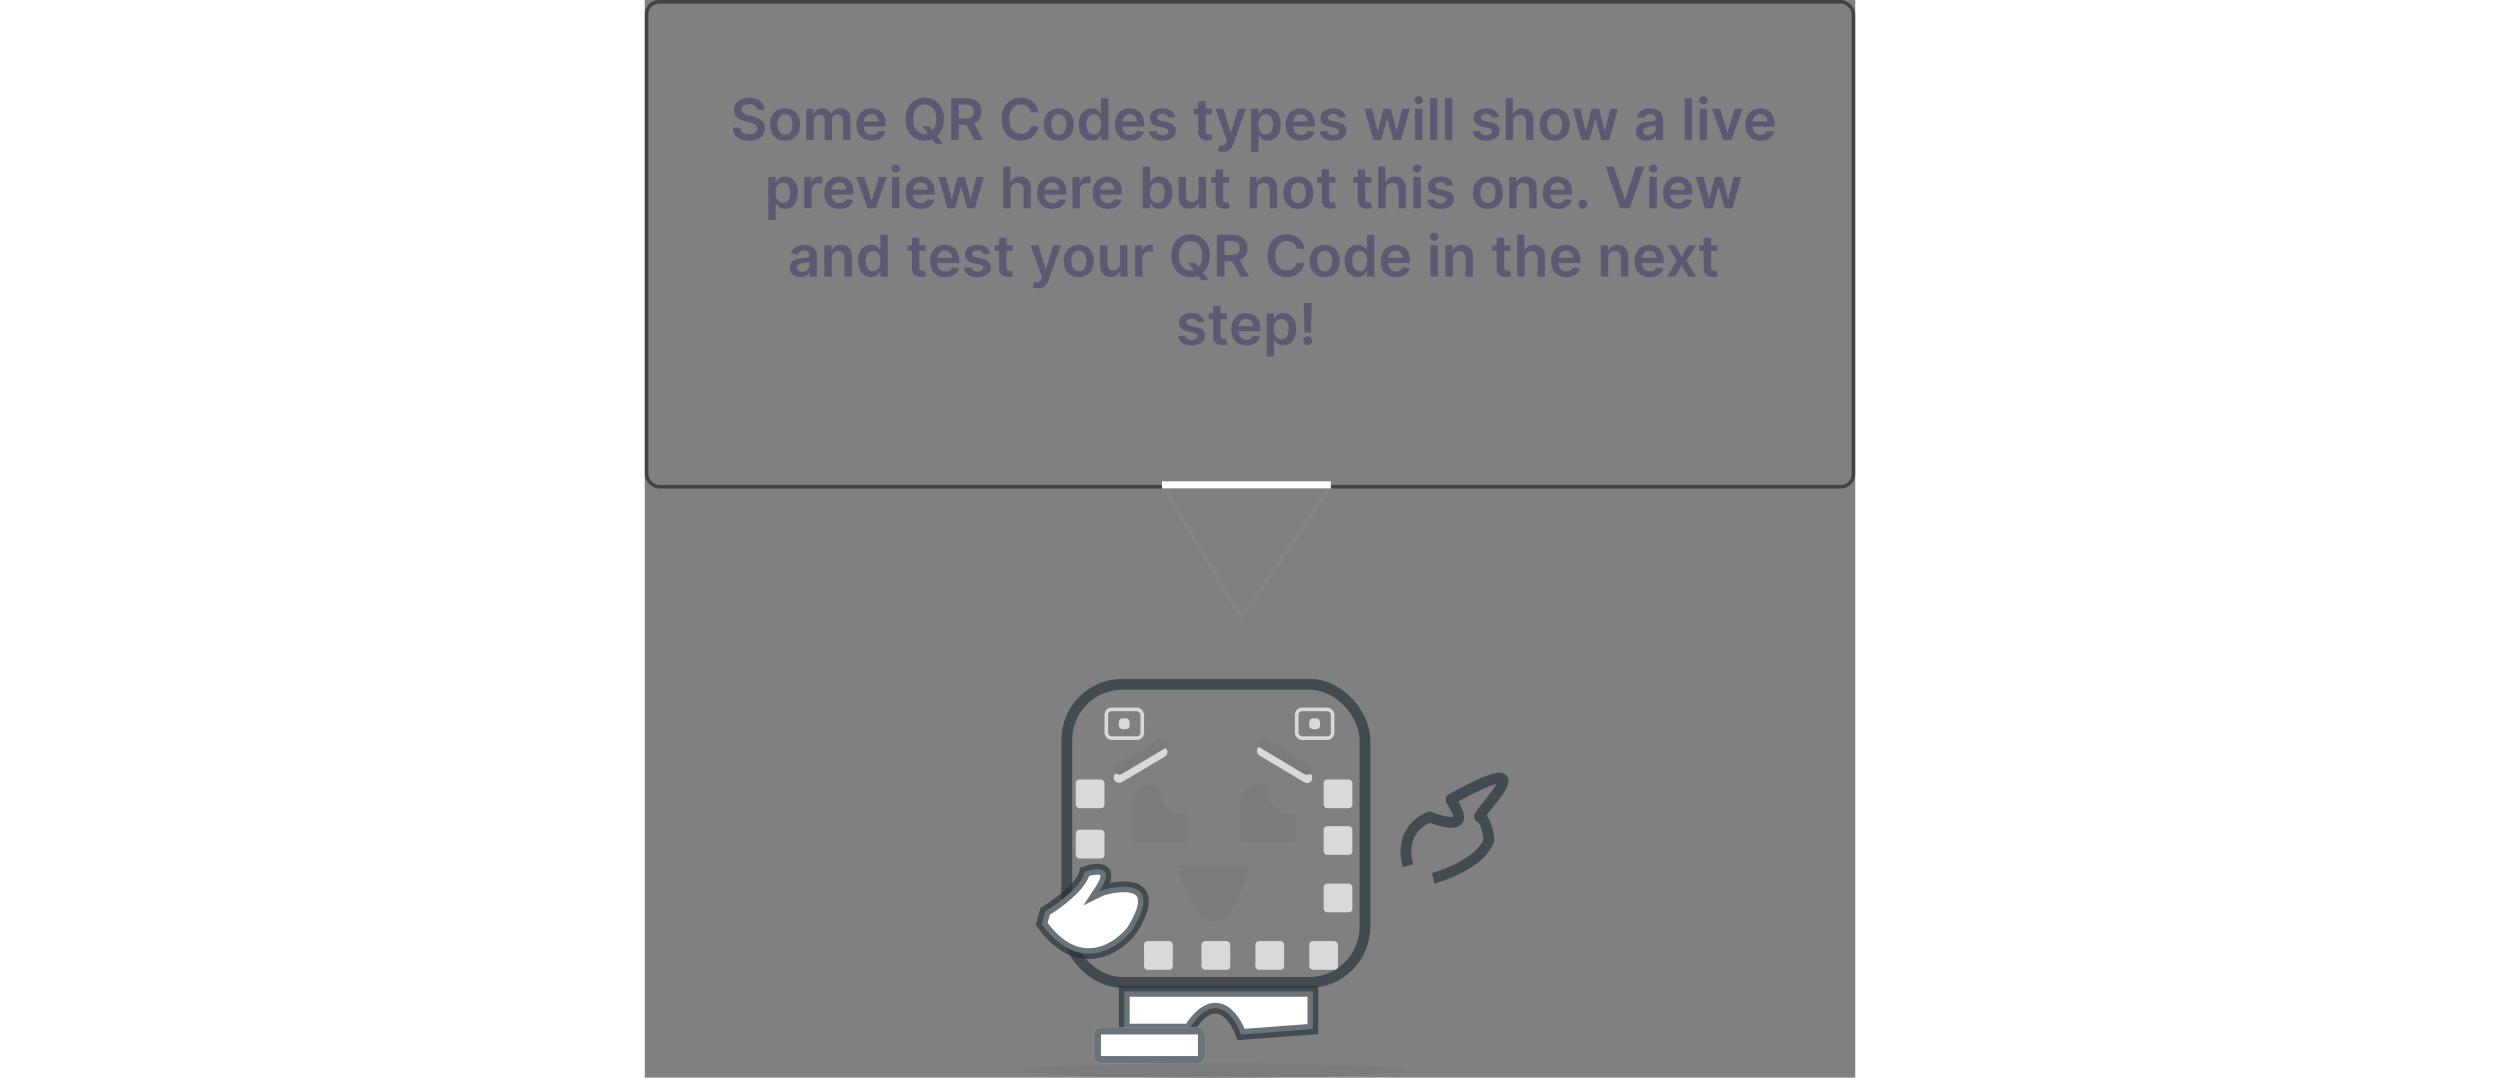  <svg
          class="mt-12"
          width="580"
          height="250"
          viewBox="0 0 337 300"
          fill="none"
          xmlns="http://www.w3.org/2000/svg"
        >
          <rect x="0" y="0" width="337" height="300" fill="#808080" stroke="none"/>
          <path d="M191 135L166.09 172L144 135" stroke="#858585" />
          <rect
            x="117.5"
            y="190.5"
            width="83"
            height="83"
            rx="15.5"
            stroke="#263238"
            stroke-opacity="0.68"
            stroke-width="3"
          />
          <path
            d="M219.5 244.499C223.834 243.332 233 239.599 235 233.999C235 231.999 234 227.999 232.5 227.499C231 226.999 252.5 206.999 224.5 222.499C224 222.999 232.5 232.499 218.5 227.499C215.5 228.499 210.1 232.599 212.5 240.999"
            stroke="#263238"
            stroke-opacity="0.68"
            stroke-width="3"
          />
          <path
            d="M122.5 242.693C121.7 246.693 114.833 251.693 111.5 253.693L110.5 257.193C120.5 271.193 131.333 264.36 135.5 259.193C146 242.693 128.5 247.193 126.5 248.193C131.3 240.993 125.833 241.526 122.5 242.693Z"
            fill="white"
            stroke="#263238"
            stroke-opacity="0.68"
            stroke-width="3"
          />
          <path
            d="M186 286.5V278V276H133.5V286.5H151.5C158.7 275.3 164.167 282.833 166 288L186 286.5Z"
            fill="white"
            stroke="#263238"
            stroke-opacity="0.68"
            stroke-width="3"
          />
          <path
            d="M180 227.5C174 227.9 172.5 222.666 172.5 220C169.3 218.4 167.5 220.666 167 222V233.5H180V227.5Z"
            fill="#7B7B7B"
            stroke="#7B7B7B"
            stroke-width="2"
          />
          <path
            d="M150 227.5C144 227.9 142.5 222.666 142.5 220C139.3 218.4 137.5 220.666 137 222V233.5H150V227.5Z"
            fill="#7B7B7B"
            stroke="#7B7B7B"
            stroke-width="2"
          />
          <mask id="path-8-inside-1_1274_66292" fill="white">
            <rect x="161" y="286" width="31" height="10" rx="2" />
          </mask>
          <rect
            x="161"
            y="286"
            width="31"
            height="10"
            rx="2"
            fill="white"
            stroke="#263238"
            stroke-opacity="0.68"
            stroke-width="6"
            mask="url(#path-8-inside-1_1274_66292)"
          />
          <rect x="125" y="286" width="31" height="10" rx="2" fill="white" />
          <rect
            x="126"
            y="287"
            width="29"
            height="8"
            rx="1"
            stroke="#263238"
            stroke-opacity="0.68"
            stroke-width="2"
          />
          <path
            d="M149.5 242H167C164.5 252.333 157.5 266.8 149.5 242Z"
            fill="#7B7B7B"
            stroke="#7B7B7B"
            stroke-width="2"
          />
          <rect
            x="171.399"
            y="207"
            width="17.491"
            height="3"
            rx="1.5"
            transform="rotate(30.836 171.399 207)"
            fill="#D9D9D9"
          />
          <rect
            x="146.052"
            y="209.898"
            width="16.881"
            height="3"
            rx="1.5"
            transform="rotate(149.351 146.052 209.898)"
            fill="#D9D9D9"
          />
          <rect
            x="171.399"
            y="204.723"
            width="17.491"
            height="3"
            rx="1.5"
            transform="rotate(30.836 171.399 204.723)"
            fill="#7B7B7B"
          />
          <rect
            x="146.052"
            y="207.621"
            width="16.881"
            height="3"
            rx="1.5"
            transform="rotate(149.351 146.052 207.621)"
            fill="#7B7B7B"
          />
          <ellipse cx="158.5" cy="298" rx="53.5" ry="2" fill="#7B7B7B" />
          <rect x="132" y="200" width="3" height="3" rx="1" fill="#D9D9D9" />
          <rect x="185" y="200" width="3" height="3" rx="1" fill="#D9D9D9" />
          <rect x="189" y="246" width="8" height="8" rx="1" fill="#D9D9D9" />
          <rect x="185" y="262" width="8" height="8" rx="1" fill="#D9D9D9" />
          <rect x="170" y="262" width="8" height="8" rx="1" fill="#D9D9D9" />
          <rect x="155" y="262" width="8" height="8" rx="1" fill="#D9D9D9" />
          <rect x="139" y="262" width="8" height="8" rx="1" fill="#D9D9D9" />
          <rect x="120" y="231" width="8" height="8" rx="1" fill="#D9D9D9" />
          <rect x="120" y="217" width="8" height="8" rx="1" fill="#D9D9D9" />
          <rect x="189" y="217" width="8" height="8" rx="1" fill="#D9D9D9" />
          <rect x="189" y="230" width="8" height="8" rx="1" fill="#D9D9D9" />
          <rect
            x="128.5"
            y="197.5"
            width="10"
            height="8"
            rx="1.5"
            stroke="#D9D9D9"
          />
          <rect
            x="181.5"
            y="197.5"
            width="10"
            height="8"
            rx="1.5"
            stroke="#D9D9D9"
          />
          <rect
            x="0.5"
            y="0.5"
            width="336"
            height="135"
            rx="3.5"
            stroke="black"
            stroke-opacity="0.48"
          />
          <path d="M191 135L144 135" stroke="white" stroke-width="2" />
          <path
            d="M31.268 30.562C31.215 30.066 30.992 29.68 30.598 29.403C30.208 29.127 29.7 28.989 29.075 28.989C28.636 28.989 28.259 29.055 27.945 29.188C27.63 29.32 27.39 29.5 27.223 29.727C27.056 29.954 26.971 30.214 26.967 30.506C26.967 30.748 27.022 30.958 27.132 31.136C27.246 31.314 27.399 31.466 27.592 31.591C27.785 31.712 28 31.814 28.234 31.898C28.469 31.981 28.706 32.051 28.945 32.108L30.035 32.381C30.475 32.483 30.897 32.621 31.303 32.795C31.712 32.97 32.077 33.189 32.399 33.455C32.725 33.72 32.983 34.04 33.172 34.415C33.361 34.79 33.456 35.229 33.456 35.733C33.456 36.415 33.282 37.015 32.933 37.534C32.585 38.049 32.081 38.453 31.422 38.744C30.767 39.032 29.973 39.176 29.041 39.176C28.136 39.176 27.35 39.036 26.683 38.756C26.02 38.475 25.501 38.066 25.126 37.528C24.755 36.99 24.555 36.335 24.524 35.562H26.598C26.628 35.968 26.753 36.305 26.973 36.574C27.193 36.843 27.479 37.044 27.831 37.176C28.187 37.309 28.585 37.375 29.024 37.375C29.483 37.375 29.884 37.307 30.229 37.17C30.577 37.03 30.85 36.837 31.047 36.591C31.244 36.341 31.344 36.049 31.348 35.716C31.344 35.413 31.255 35.163 31.081 34.966C30.907 34.765 30.662 34.599 30.348 34.466C30.037 34.33 29.674 34.208 29.257 34.102L27.933 33.761C26.975 33.515 26.217 33.142 25.66 32.642C25.108 32.138 24.831 31.47 24.831 30.636C24.831 29.951 25.017 29.35 25.388 28.835C25.763 28.32 26.272 27.921 26.916 27.636C27.56 27.349 28.289 27.204 29.104 27.204C29.93 27.204 30.653 27.349 31.274 27.636C31.899 27.921 32.39 28.316 32.746 28.824C33.102 29.328 33.285 29.907 33.297 30.562H31.268ZM39.051 39.17C38.199 39.17 37.46 38.983 36.835 38.608C36.21 38.233 35.725 37.708 35.381 37.034C35.04 36.36 34.869 35.572 34.869 34.67C34.869 33.769 35.04 32.979 35.381 32.301C35.725 31.623 36.21 31.097 36.835 30.722C37.46 30.347 38.199 30.159 39.051 30.159C39.903 30.159 40.642 30.347 41.267 30.722C41.892 31.097 42.375 31.623 42.716 32.301C43.061 32.979 43.233 33.769 43.233 34.67C43.233 35.572 43.061 36.36 42.716 37.034C42.375 37.708 41.892 38.233 41.267 38.608C40.642 38.983 39.903 39.17 39.051 39.17ZM39.062 37.523C39.525 37.523 39.911 37.396 40.222 37.142C40.532 36.885 40.763 36.54 40.915 36.108C41.07 35.676 41.148 35.195 41.148 34.665C41.148 34.131 41.07 33.648 40.915 33.216C40.763 32.78 40.532 32.434 40.222 32.176C39.911 31.919 39.525 31.79 39.062 31.79C38.589 31.79 38.195 31.919 37.881 32.176C37.57 32.434 37.337 32.78 37.182 33.216C37.03 33.648 36.955 34.131 36.955 34.665C36.955 35.195 37.03 35.676 37.182 36.108C37.337 36.54 37.57 36.885 37.881 37.142C38.195 37.396 38.589 37.523 39.062 37.523ZM44.979 39V30.273H46.945V31.756H47.047C47.229 31.256 47.53 30.866 47.95 30.585C48.371 30.301 48.873 30.159 49.456 30.159C50.047 30.159 50.545 30.303 50.95 30.591C51.359 30.875 51.647 31.263 51.814 31.756H51.905C52.098 31.271 52.424 30.884 52.882 30.597C53.344 30.305 53.892 30.159 54.524 30.159C55.327 30.159 55.983 30.413 56.49 30.921C56.998 31.428 57.251 32.169 57.251 33.142V39H55.189V33.46C55.189 32.919 55.045 32.523 54.757 32.273C54.469 32.019 54.117 31.892 53.7 31.892C53.204 31.892 52.816 32.047 52.535 32.358C52.259 32.665 52.121 33.064 52.121 33.557V39H50.104V33.375C50.104 32.924 49.967 32.564 49.695 32.295C49.426 32.026 49.073 31.892 48.638 31.892C48.342 31.892 48.073 31.968 47.831 32.119C47.589 32.267 47.395 32.477 47.251 32.75C47.108 33.019 47.035 33.333 47.035 33.693V39H44.979ZM63.202 39.17C62.327 39.17 61.571 38.989 60.935 38.625C60.302 38.258 59.815 37.739 59.474 37.068C59.133 36.394 58.963 35.6 58.963 34.688C58.963 33.79 59.133 33.002 59.474 32.324C59.819 31.642 60.3 31.112 60.918 30.733C61.535 30.35 62.26 30.159 63.094 30.159C63.632 30.159 64.139 30.246 64.617 30.421C65.097 30.591 65.522 30.856 65.889 31.216C66.26 31.576 66.552 32.034 66.764 32.591C66.976 33.144 67.082 33.803 67.082 34.568V35.199H59.929V33.812H65.111C65.107 33.419 65.022 33.068 64.855 32.761C64.688 32.451 64.456 32.206 64.156 32.028C63.861 31.85 63.516 31.761 63.122 31.761C62.702 31.761 62.332 31.864 62.014 32.068C61.696 32.269 61.448 32.534 61.27 32.864C61.096 33.189 61.007 33.547 61.003 33.938V35.148C61.003 35.655 61.096 36.091 61.281 36.455C61.467 36.814 61.726 37.091 62.06 37.284C62.393 37.474 62.783 37.568 63.23 37.568C63.529 37.568 63.8 37.526 64.043 37.443C64.285 37.356 64.495 37.229 64.673 37.062C64.851 36.896 64.986 36.689 65.077 36.443L66.997 36.659C66.876 37.167 66.645 37.61 66.304 37.989C65.967 38.364 65.535 38.655 65.008 38.864C64.482 39.068 63.88 39.17 63.202 39.17ZM77.217 35.091H79.126L80.257 36.557L81.064 37.511L83.001 40H80.956L79.638 38.33L79.075 37.534L77.217 35.091ZM83.28 33.182C83.28 34.436 83.045 35.51 82.575 36.403C82.109 37.294 81.473 37.975 80.666 38.449C79.863 38.922 78.952 39.159 77.933 39.159C76.914 39.159 76.001 38.922 75.195 38.449C74.392 37.972 73.755 37.288 73.285 36.398C72.82 35.504 72.587 34.432 72.587 33.182C72.587 31.928 72.82 30.856 73.285 29.966C73.755 29.072 74.392 28.388 75.195 27.915C76.001 27.441 76.914 27.204 77.933 27.204C78.952 27.204 79.863 27.441 80.666 27.915C81.473 28.388 82.109 29.072 82.575 29.966C83.045 30.856 83.28 31.928 83.28 33.182ZM81.16 33.182C81.16 32.299 81.022 31.555 80.746 30.949C80.473 30.339 80.094 29.879 79.609 29.568C79.124 29.254 78.566 29.097 77.933 29.097C77.301 29.097 76.742 29.254 76.257 29.568C75.772 29.879 75.392 30.339 75.115 30.949C74.842 31.555 74.706 32.299 74.706 33.182C74.706 34.064 74.842 34.811 75.115 35.42C75.392 36.026 75.772 36.487 76.257 36.801C76.742 37.112 77.301 37.267 77.933 37.267C78.566 37.267 79.124 37.112 79.609 36.801C80.094 36.487 80.473 36.026 80.746 35.42C81.022 34.811 81.16 34.064 81.16 33.182ZM85.288 39V27.364H89.652C90.546 27.364 91.296 27.519 91.902 27.829C92.512 28.14 92.972 28.576 93.283 29.136C93.597 29.693 93.754 30.343 93.754 31.085C93.754 31.831 93.595 32.479 93.277 33.028C92.963 33.574 92.499 33.996 91.885 34.295C91.271 34.591 90.517 34.739 89.624 34.739H86.516V32.989H89.34C89.862 32.989 90.29 32.917 90.624 32.773C90.957 32.625 91.203 32.411 91.362 32.131C91.525 31.847 91.606 31.498 91.606 31.085C91.606 30.672 91.525 30.32 91.362 30.028C91.199 29.733 90.951 29.509 90.618 29.358C90.285 29.203 89.855 29.125 89.328 29.125H87.396V39H85.288ZM91.3 33.727L94.18 39H91.828L88.999 33.727H91.3ZM109.624 31.29H107.499C107.438 30.941 107.326 30.633 107.163 30.364C107 30.091 106.798 29.86 106.555 29.671C106.313 29.481 106.036 29.339 105.726 29.244C105.419 29.146 105.088 29.097 104.732 29.097C104.099 29.097 103.538 29.256 103.05 29.574C102.561 29.888 102.179 30.35 101.902 30.96C101.625 31.566 101.487 32.307 101.487 33.182C101.487 34.072 101.625 34.822 101.902 35.432C102.182 36.038 102.565 36.496 103.05 36.807C103.538 37.114 104.097 37.267 104.726 37.267C105.074 37.267 105.4 37.222 105.703 37.131C106.01 37.036 106.285 36.898 106.527 36.716C106.773 36.534 106.98 36.311 107.146 36.045C107.317 35.78 107.434 35.477 107.499 35.136L109.624 35.148C109.544 35.701 109.372 36.22 109.107 36.705C108.845 37.189 108.502 37.617 108.078 37.989C107.654 38.356 107.158 38.644 106.589 38.852C106.021 39.057 105.391 39.159 104.697 39.159C103.675 39.159 102.762 38.922 101.959 38.449C101.156 37.975 100.523 37.292 100.061 36.398C99.599 35.504 99.368 34.432 99.368 33.182C99.368 31.928 99.601 30.856 100.067 29.966C100.533 29.072 101.167 28.388 101.97 27.915C102.773 27.441 103.682 27.204 104.697 27.204C105.345 27.204 105.947 27.296 106.504 27.477C107.061 27.659 107.557 27.926 107.993 28.278C108.429 28.627 108.786 29.055 109.067 29.562C109.351 30.066 109.536 30.642 109.624 31.29ZM115.27 39.17C114.418 39.17 113.679 38.983 113.054 38.608C112.429 38.233 111.944 37.708 111.599 37.034C111.259 36.36 111.088 35.572 111.088 34.67C111.088 33.769 111.259 32.979 111.599 32.301C111.944 31.623 112.429 31.097 113.054 30.722C113.679 30.347 114.418 30.159 115.27 30.159C116.122 30.159 116.861 30.347 117.486 30.722C118.111 31.097 118.594 31.623 118.935 32.301C119.279 32.979 119.452 33.769 119.452 34.67C119.452 35.572 119.279 36.36 118.935 37.034C118.594 37.708 118.111 38.233 117.486 38.608C116.861 38.983 116.122 39.17 115.27 39.17ZM115.281 37.523C115.743 37.523 116.13 37.396 116.44 37.142C116.751 36.885 116.982 36.54 117.134 36.108C117.289 35.676 117.366 35.195 117.366 34.665C117.366 34.131 117.289 33.648 117.134 33.216C116.982 32.78 116.751 32.434 116.44 32.176C116.13 31.919 115.743 31.79 115.281 31.79C114.808 31.79 114.414 31.919 114.099 32.176C113.789 32.434 113.556 32.78 113.401 33.216C113.249 33.648 113.173 34.131 113.173 34.665C113.173 35.195 113.249 35.676 113.401 36.108C113.556 36.54 113.789 36.885 114.099 37.142C114.414 37.396 114.808 37.523 115.281 37.523ZM124.436 39.153C123.75 39.153 123.137 38.977 122.595 38.625C122.054 38.273 121.625 37.761 121.311 37.091C120.997 36.42 120.839 35.606 120.839 34.648C120.839 33.678 120.999 32.86 121.317 32.193C121.639 31.523 122.072 31.017 122.618 30.676C123.163 30.331 123.771 30.159 124.442 30.159C124.953 30.159 125.374 30.246 125.703 30.421C126.033 30.591 126.294 30.797 126.487 31.04C126.68 31.278 126.83 31.504 126.936 31.716H127.021V27.364H129.084V39H127.061V37.625H126.936C126.83 37.837 126.677 38.062 126.476 38.301C126.275 38.536 126.01 38.737 125.68 38.903C125.351 39.07 124.936 39.153 124.436 39.153ZM125.01 37.466C125.446 37.466 125.817 37.349 126.124 37.114C126.43 36.875 126.663 36.544 126.822 36.119C126.982 35.695 127.061 35.201 127.061 34.636C127.061 34.072 126.982 33.581 126.822 33.165C126.667 32.748 126.436 32.424 126.129 32.193C125.826 31.962 125.453 31.847 125.01 31.847C124.552 31.847 124.169 31.966 123.862 32.205C123.555 32.443 123.324 32.773 123.169 33.193C123.014 33.614 122.936 34.095 122.936 34.636C122.936 35.182 123.014 35.669 123.169 36.097C123.328 36.521 123.561 36.856 123.868 37.102C124.179 37.345 124.559 37.466 125.01 37.466ZM135.139 39.17C134.264 39.17 133.509 38.989 132.872 38.625C132.24 38.258 131.753 37.739 131.412 37.068C131.071 36.394 130.901 35.6 130.901 34.688C130.901 33.79 131.071 33.002 131.412 32.324C131.757 31.642 132.238 31.112 132.855 30.733C133.473 30.35 134.198 30.159 135.031 30.159C135.569 30.159 136.077 30.246 136.554 30.421C137.035 30.591 137.459 30.856 137.827 31.216C138.198 31.576 138.49 32.034 138.702 32.591C138.914 33.144 139.02 33.803 139.02 34.568V35.199H131.866V33.812H137.048C137.045 33.419 136.959 33.068 136.793 32.761C136.626 32.451 136.393 32.206 136.094 32.028C135.798 31.85 135.454 31.761 135.06 31.761C134.639 31.761 134.27 31.864 133.952 32.068C133.634 32.269 133.385 32.534 133.207 32.864C133.033 33.189 132.944 33.547 132.94 33.938V35.148C132.94 35.655 133.033 36.091 133.219 36.455C133.404 36.814 133.664 37.091 133.997 37.284C134.33 37.474 134.721 37.568 135.168 37.568C135.467 37.568 135.738 37.526 135.98 37.443C136.223 37.356 136.433 37.229 136.611 37.062C136.789 36.896 136.923 36.689 137.014 36.443L138.935 36.659C138.813 37.167 138.582 37.61 138.241 37.989C137.904 38.364 137.473 38.655 136.946 38.864C136.42 39.068 135.817 39.17 135.139 39.17ZM147.658 32.58L145.783 32.784C145.73 32.595 145.637 32.417 145.504 32.25C145.375 32.083 145.201 31.949 144.982 31.847C144.762 31.744 144.493 31.693 144.175 31.693C143.747 31.693 143.387 31.786 143.095 31.972C142.807 32.157 142.665 32.398 142.669 32.693C142.665 32.947 142.758 33.153 142.947 33.312C143.141 33.472 143.459 33.602 143.902 33.705L145.391 34.023C146.216 34.201 146.83 34.483 147.232 34.869C147.637 35.256 147.841 35.761 147.845 36.386C147.841 36.936 147.68 37.42 147.362 37.841C147.048 38.258 146.61 38.583 146.05 38.818C145.489 39.053 144.845 39.17 144.118 39.17C143.05 39.17 142.19 38.947 141.538 38.5C140.887 38.049 140.499 37.422 140.374 36.619L142.379 36.426C142.47 36.82 142.663 37.117 142.959 37.318C143.254 37.519 143.639 37.619 144.112 37.619C144.601 37.619 144.993 37.519 145.288 37.318C145.588 37.117 145.737 36.869 145.737 36.574C145.737 36.324 145.641 36.117 145.447 35.955C145.258 35.792 144.963 35.667 144.561 35.58L143.072 35.267C142.235 35.093 141.616 34.799 141.214 34.386C140.813 33.97 140.614 33.443 140.618 32.807C140.614 32.269 140.76 31.803 141.055 31.409C141.355 31.011 141.769 30.704 142.3 30.489C142.834 30.269 143.449 30.159 144.146 30.159C145.169 30.159 145.974 30.377 146.561 30.812C147.152 31.248 147.518 31.837 147.658 32.58ZM157.868 30.273V31.864H152.851V30.273H157.868ZM154.089 28.182H156.146V36.375C156.146 36.651 156.188 36.864 156.271 37.011C156.358 37.155 156.472 37.254 156.612 37.307C156.752 37.36 156.908 37.386 157.078 37.386C157.207 37.386 157.324 37.377 157.43 37.358C157.54 37.339 157.624 37.322 157.68 37.307L158.027 38.915C157.917 38.953 157.76 38.994 157.555 39.04C157.355 39.085 157.108 39.112 156.817 39.119C156.302 39.135 155.838 39.057 155.425 38.886C155.012 38.712 154.684 38.443 154.442 38.08C154.203 37.716 154.086 37.261 154.089 36.716V28.182ZM160.866 42.273C160.586 42.273 160.327 42.25 160.088 42.205C159.853 42.163 159.666 42.114 159.526 42.057L160.003 40.455C160.302 40.542 160.569 40.583 160.804 40.58C161.039 40.576 161.245 40.502 161.423 40.358C161.605 40.218 161.759 39.983 161.884 39.653L162.06 39.182L158.895 30.273H161.077L163.088 36.864H163.179L165.196 30.273H167.384L163.889 40.057C163.726 40.519 163.51 40.915 163.241 41.244C162.973 41.578 162.643 41.831 162.253 42.006C161.866 42.184 161.404 42.273 160.866 42.273ZM168.807 42.273V30.273H170.83V31.716H170.949C171.055 31.504 171.205 31.278 171.398 31.04C171.591 30.797 171.852 30.591 172.182 30.421C172.511 30.246 172.932 30.159 173.443 30.159C174.117 30.159 174.725 30.331 175.267 30.676C175.813 31.017 176.244 31.523 176.562 32.193C176.884 32.86 177.045 33.678 177.045 34.648C177.045 35.606 176.888 36.42 176.574 37.091C176.259 37.761 175.831 38.273 175.29 38.625C174.748 38.977 174.134 39.153 173.449 39.153C172.949 39.153 172.534 39.07 172.205 38.903C171.875 38.737 171.61 38.536 171.409 38.301C171.212 38.062 171.059 37.837 170.949 37.625H170.864V42.273H168.807ZM170.824 34.636C170.824 35.201 170.903 35.695 171.062 36.119C171.225 36.544 171.458 36.875 171.761 37.114C172.068 37.349 172.439 37.466 172.875 37.466C173.33 37.466 173.71 37.345 174.017 37.102C174.324 36.856 174.555 36.521 174.71 36.097C174.869 35.669 174.949 35.182 174.949 34.636C174.949 34.095 174.871 33.614 174.716 33.193C174.561 32.773 174.33 32.443 174.023 32.205C173.716 31.966 173.333 31.847 172.875 31.847C172.436 31.847 172.062 31.962 171.756 32.193C171.449 32.424 171.216 32.748 171.057 33.165C170.902 33.581 170.824 34.072 170.824 34.636ZM182.67 39.17C181.795 39.17 181.04 38.989 180.403 38.625C179.771 38.258 179.284 37.739 178.943 37.068C178.602 36.394 178.432 35.6 178.432 34.688C178.432 33.79 178.602 33.002 178.943 32.324C179.288 31.642 179.769 31.112 180.386 30.733C181.004 30.35 181.729 30.159 182.562 30.159C183.1 30.159 183.608 30.246 184.085 30.421C184.566 30.591 184.991 30.856 185.358 31.216C185.729 31.576 186.021 32.034 186.233 32.591C186.445 33.144 186.551 33.803 186.551 34.568V35.199H179.398V33.812H184.58C184.576 33.419 184.491 33.068 184.324 32.761C184.157 32.451 183.924 32.206 183.625 32.028C183.33 31.85 182.985 31.761 182.591 31.761C182.17 31.761 181.801 31.864 181.483 32.068C181.165 32.269 180.917 32.534 180.739 32.864C180.564 33.189 180.475 33.547 180.472 33.938V35.148C180.472 35.655 180.564 36.091 180.75 36.455C180.936 36.814 181.195 37.091 181.528 37.284C181.862 37.474 182.252 37.568 182.699 37.568C182.998 37.568 183.269 37.526 183.511 37.443C183.754 37.356 183.964 37.229 184.142 37.062C184.32 36.896 184.455 36.689 184.545 36.443L186.466 36.659C186.345 37.167 186.114 37.61 185.773 37.989C185.436 38.364 185.004 38.655 184.477 38.864C183.951 39.068 183.348 39.17 182.67 39.17ZM195.189 32.58L193.314 32.784C193.261 32.595 193.168 32.417 193.036 32.25C192.907 32.083 192.732 31.949 192.513 31.847C192.293 31.744 192.024 31.693 191.706 31.693C191.278 31.693 190.918 31.786 190.626 31.972C190.339 32.157 190.196 32.398 190.2 32.693C190.196 32.947 190.289 33.153 190.479 33.312C190.672 33.472 190.99 33.602 191.433 33.705L192.922 34.023C193.748 34.201 194.361 34.483 194.763 34.869C195.168 35.256 195.373 35.761 195.376 36.386C195.373 36.936 195.212 37.42 194.893 37.841C194.579 38.258 194.142 38.583 193.581 38.818C193.02 39.053 192.376 39.17 191.649 39.17C190.581 39.17 189.721 38.947 189.07 38.5C188.418 38.049 188.03 37.422 187.905 36.619L189.911 36.426C190.001 36.82 190.195 37.117 190.49 37.318C190.786 37.519 191.17 37.619 191.643 37.619C192.132 37.619 192.524 37.519 192.82 37.318C193.119 37.117 193.268 36.869 193.268 36.574C193.268 36.324 193.172 36.117 192.979 35.955C192.789 35.792 192.494 35.667 192.092 35.58L190.604 35.267C189.767 35.093 189.147 34.799 188.746 34.386C188.344 33.97 188.145 33.443 188.149 32.807C188.145 32.269 188.291 31.803 188.587 31.409C188.886 31.011 189.301 30.704 189.831 30.489C190.365 30.269 190.981 30.159 191.678 30.159C192.7 30.159 193.505 30.377 194.092 30.812C194.683 31.248 195.049 31.837 195.189 32.58ZM202.842 39L200.376 30.273H202.473L204.007 36.409H204.087L205.655 30.273H207.729L209.297 36.375H209.382L210.893 30.273H212.996L210.524 39H208.382L206.746 33.102H206.626L204.99 39H202.842ZM214.432 39V30.273H216.489V39H214.432ZM215.466 29.034C215.14 29.034 214.86 28.926 214.625 28.71C214.39 28.491 214.273 28.227 214.273 27.921C214.273 27.61 214.39 27.347 214.625 27.131C214.86 26.911 215.14 26.801 215.466 26.801C215.795 26.801 216.076 26.911 216.307 27.131C216.542 27.347 216.659 27.61 216.659 27.921C216.659 28.227 216.542 28.491 216.307 28.71C216.076 28.926 215.795 29.034 215.466 29.034ZM220.661 27.364V39H218.604V27.364H220.661ZM224.832 27.364V39H222.776V27.364H224.832ZM237.814 32.58L235.939 32.784C235.886 32.595 235.793 32.417 235.661 32.25C235.532 32.083 235.357 31.949 235.138 31.847C234.918 31.744 234.649 31.693 234.331 31.693C233.903 31.693 233.543 31.786 233.251 31.972C232.964 32.157 232.821 32.398 232.825 32.693C232.821 32.947 232.914 33.153 233.104 33.312C233.297 33.472 233.615 33.602 234.058 33.705L235.547 34.023C236.373 34.201 236.986 34.483 237.388 34.869C237.793 35.256 237.998 35.761 238.001 36.386C237.998 36.936 237.837 37.42 237.518 37.841C237.204 38.258 236.767 38.583 236.206 38.818C235.645 39.053 235.001 39.17 234.274 39.17C233.206 39.17 232.346 38.947 231.695 38.5C231.043 38.049 230.655 37.422 230.53 36.619L232.536 36.426C232.626 36.82 232.82 37.117 233.115 37.318C233.411 37.519 233.795 37.619 234.268 37.619C234.757 37.619 235.149 37.519 235.445 37.318C235.744 37.117 235.893 36.869 235.893 36.574C235.893 36.324 235.797 36.117 235.604 35.955C235.414 35.792 235.119 35.667 234.717 35.58L233.229 35.267C232.392 35.093 231.772 34.799 231.371 34.386C230.969 33.97 230.77 33.443 230.774 32.807C230.77 32.269 230.916 31.803 231.212 31.409C231.511 31.011 231.926 30.704 232.456 30.489C232.99 30.269 233.606 30.159 234.303 30.159C235.325 30.159 236.13 30.377 236.717 30.812C237.308 31.248 237.674 31.837 237.814 32.58ZM241.754 33.886V39H239.697V27.364H241.709V31.756H241.811C242.016 31.263 242.332 30.875 242.76 30.591C243.192 30.303 243.741 30.159 244.408 30.159C245.014 30.159 245.542 30.286 245.993 30.54C246.444 30.794 246.792 31.165 247.038 31.653C247.288 32.142 247.413 32.739 247.413 33.443V39H245.357V33.761C245.357 33.174 245.205 32.718 244.902 32.392C244.603 32.062 244.182 31.898 243.641 31.898C243.277 31.898 242.951 31.977 242.663 32.136C242.379 32.292 242.156 32.517 241.993 32.812C241.834 33.108 241.754 33.466 241.754 33.886ZM253.317 39.17C252.464 39.17 251.726 38.983 251.101 38.608C250.476 38.233 249.991 37.708 249.646 37.034C249.305 36.36 249.135 35.572 249.135 34.67C249.135 33.769 249.305 32.979 249.646 32.301C249.991 31.623 250.476 31.097 251.101 30.722C251.726 30.347 252.464 30.159 253.317 30.159C254.169 30.159 254.908 30.347 255.533 30.722C256.158 31.097 256.641 31.623 256.982 32.301C257.326 32.979 257.499 33.769 257.499 34.67C257.499 35.572 257.326 36.36 256.982 37.034C256.641 37.708 256.158 38.233 255.533 38.608C254.908 38.983 254.169 39.17 253.317 39.17ZM253.328 37.523C253.79 37.523 254.177 37.396 254.487 37.142C254.798 36.885 255.029 36.54 255.18 36.108C255.336 35.676 255.413 35.195 255.413 34.665C255.413 34.131 255.336 33.648 255.18 33.216C255.029 32.78 254.798 32.434 254.487 32.176C254.177 31.919 253.79 31.79 253.328 31.79C252.855 31.79 252.461 31.919 252.146 32.176C251.836 32.434 251.603 32.78 251.447 33.216C251.296 33.648 251.22 34.131 251.22 34.665C251.22 35.195 251.296 35.676 251.447 36.108C251.603 36.54 251.836 36.885 252.146 37.142C252.461 37.396 252.855 37.523 253.328 37.523ZM260.795 39L258.33 30.273H260.426L261.96 36.409H262.04L263.608 30.273H265.682L267.25 36.375H267.335L268.847 30.273H270.949L268.477 39H266.335L264.699 33.102H264.58L262.943 39H260.795ZM278.865 39.176C278.312 39.176 277.814 39.078 277.371 38.881C276.931 38.68 276.583 38.385 276.325 37.994C276.071 37.604 275.945 37.123 275.945 36.551C275.945 36.059 276.036 35.651 276.217 35.33C276.399 35.008 276.647 34.75 276.962 34.557C277.276 34.364 277.63 34.218 278.024 34.119C278.422 34.017 278.833 33.943 279.257 33.898C279.768 33.845 280.183 33.797 280.501 33.756C280.82 33.71 281.051 33.642 281.195 33.551C281.342 33.456 281.416 33.311 281.416 33.114V33.08C281.416 32.651 281.289 32.32 281.036 32.085C280.782 31.85 280.416 31.733 279.939 31.733C279.435 31.733 279.036 31.843 278.74 32.062C278.448 32.282 278.251 32.542 278.149 32.841L276.229 32.568C276.38 32.038 276.63 31.595 276.979 31.239C277.327 30.879 277.753 30.61 278.257 30.432C278.761 30.25 279.318 30.159 279.928 30.159C280.348 30.159 280.767 30.208 281.183 30.307C281.6 30.405 281.981 30.568 282.325 30.796C282.67 31.019 282.946 31.324 283.155 31.71C283.367 32.097 283.473 32.58 283.473 33.159V39H281.496V37.801H281.428C281.303 38.044 281.126 38.271 280.899 38.483C280.676 38.691 280.393 38.86 280.053 38.989C279.715 39.114 279.32 39.176 278.865 39.176ZM279.399 37.665C279.812 37.665 280.17 37.583 280.473 37.42C280.776 37.254 281.009 37.034 281.172 36.761C281.339 36.489 281.422 36.191 281.422 35.869V34.841C281.357 34.894 281.248 34.943 281.092 34.989C280.941 35.034 280.77 35.074 280.581 35.108C280.392 35.142 280.204 35.172 280.018 35.199C279.833 35.225 279.672 35.248 279.536 35.267C279.229 35.309 278.954 35.377 278.712 35.472C278.469 35.566 278.278 35.699 278.138 35.869C277.998 36.036 277.928 36.252 277.928 36.517C277.928 36.896 278.066 37.182 278.342 37.375C278.619 37.568 278.971 37.665 279.399 37.665ZM291.567 27.364V39H289.51V27.364H291.567ZM293.682 39V30.273H295.739V39H293.682ZM294.716 29.034C294.39 29.034 294.11 28.926 293.875 28.71C293.64 28.491 293.523 28.227 293.523 27.921C293.523 27.61 293.64 27.347 293.875 27.131C294.11 26.911 294.39 26.801 294.716 26.801C295.045 26.801 295.326 26.911 295.557 27.131C295.792 27.347 295.909 27.61 295.909 27.921C295.909 28.227 295.792 28.491 295.557 28.71C295.326 28.926 295.045 29.034 294.716 29.034ZM305.649 30.273L302.541 39H300.268L297.161 30.273H299.354L301.359 36.756H301.45L303.462 30.273H305.649ZM310.639 39.17C309.764 39.17 309.009 38.989 308.372 38.625C307.74 38.258 307.253 37.739 306.912 37.068C306.571 36.394 306.401 35.6 306.401 34.688C306.401 33.79 306.571 33.002 306.912 32.324C307.257 31.642 307.738 31.112 308.355 30.733C308.973 30.35 309.698 30.159 310.531 30.159C311.069 30.159 311.577 30.246 312.054 30.421C312.535 30.591 312.959 30.856 313.327 31.216C313.698 31.576 313.99 32.034 314.202 32.591C314.414 33.144 314.52 33.803 314.52 34.568V35.199H307.366V33.812H312.548C312.545 33.419 312.459 33.068 312.293 32.761C312.126 32.451 311.893 32.206 311.594 32.028C311.298 31.85 310.954 31.761 310.56 31.761C310.139 31.761 309.77 31.864 309.452 32.068C309.134 32.269 308.885 32.534 308.707 32.864C308.533 33.189 308.444 33.547 308.44 33.938V35.148C308.44 35.655 308.533 36.091 308.719 36.455C308.904 36.814 309.164 37.091 309.497 37.284C309.83 37.474 310.221 37.568 310.668 37.568C310.967 37.568 311.238 37.526 311.48 37.443C311.723 37.356 311.933 37.229 312.111 37.062C312.289 36.896 312.423 36.689 312.514 36.443L314.435 36.659C314.313 37.167 314.082 37.61 313.741 37.989C313.404 38.364 312.973 38.655 312.446 38.864C311.92 39.068 311.317 39.17 310.639 39.17ZM34.393 61.273V49.273H36.416V50.716H36.535C36.641 50.504 36.791 50.278 36.984 50.04C37.177 49.797 37.438 49.591 37.768 49.42C38.097 49.246 38.518 49.159 39.029 49.159C39.703 49.159 40.311 49.331 40.853 49.676C41.398 50.017 41.83 50.523 42.148 51.193C42.47 51.86 42.631 52.678 42.631 53.648C42.631 54.606 42.474 55.42 42.16 56.091C41.845 56.761 41.417 57.273 40.876 57.625C40.334 57.977 39.72 58.153 39.035 58.153C38.535 58.153 38.12 58.07 37.791 57.903C37.461 57.737 37.196 57.536 36.995 57.301C36.798 57.062 36.645 56.837 36.535 56.625H36.45V61.273H34.393ZM36.41 53.636C36.41 54.201 36.489 54.695 36.648 55.119C36.811 55.544 37.044 55.875 37.347 56.114C37.654 56.349 38.025 56.466 38.461 56.466C38.916 56.466 39.296 56.345 39.603 56.102C39.91 55.856 40.141 55.521 40.296 55.097C40.455 54.669 40.535 54.182 40.535 53.636C40.535 53.095 40.457 52.614 40.302 52.193C40.147 51.773 39.916 51.443 39.609 51.205C39.302 50.966 38.919 50.847 38.461 50.847C38.022 50.847 37.648 50.962 37.342 51.193C37.035 51.424 36.802 51.748 36.643 52.165C36.487 52.581 36.41 53.072 36.41 53.636ZM44.393 58V49.273H46.387V50.727H46.478C46.637 50.224 46.91 49.835 47.296 49.562C47.686 49.286 48.131 49.148 48.631 49.148C48.745 49.148 48.872 49.153 49.012 49.165C49.156 49.172 49.275 49.186 49.37 49.205V51.097C49.283 51.066 49.145 51.04 48.955 51.017C48.77 50.99 48.59 50.977 48.416 50.977C48.041 50.977 47.703 51.059 47.404 51.222C47.109 51.381 46.876 51.602 46.705 51.886C46.535 52.17 46.45 52.498 46.45 52.869V58H44.393ZM54.241 58.17C53.366 58.17 52.61 57.989 51.974 57.625C51.341 57.258 50.854 56.739 50.514 56.068C50.173 55.394 50.002 54.6 50.002 53.688C50.002 52.79 50.173 52.002 50.514 51.324C50.858 50.642 51.339 50.112 51.957 49.733C52.574 49.35 53.3 49.159 54.133 49.159C54.671 49.159 55.178 49.246 55.656 49.42C56.137 49.591 56.561 49.856 56.928 50.216C57.3 50.576 57.591 51.034 57.803 51.591C58.015 52.144 58.121 52.803 58.121 53.568V54.199H50.968V52.812H56.15C56.146 52.419 56.061 52.068 55.894 51.761C55.727 51.451 55.495 51.206 55.195 51.028C54.9 50.85 54.555 50.761 54.161 50.761C53.741 50.761 53.371 50.864 53.053 51.068C52.735 51.269 52.487 51.534 52.309 51.864C52.135 52.189 52.046 52.547 52.042 52.938V54.148C52.042 54.655 52.135 55.091 52.32 55.455C52.506 55.814 52.765 56.091 53.099 56.284C53.432 56.474 53.822 56.568 54.269 56.568C54.568 56.568 54.839 56.526 55.082 56.443C55.324 56.356 55.534 56.229 55.712 56.062C55.89 55.896 56.025 55.689 56.116 55.443L58.036 55.659C57.915 56.167 57.684 56.61 57.343 56.989C57.006 57.364 56.574 57.655 56.048 57.864C55.521 58.068 54.919 58.17 54.241 58.17ZM67.407 49.273L64.299 58H62.026L58.918 49.273H61.111L63.117 55.756H63.208L65.219 49.273H67.407ZM68.83 58V49.273H70.887V58H68.83ZM69.864 48.034C69.539 48.034 69.258 47.926 69.023 47.71C68.789 47.49 68.671 47.227 68.671 46.92C68.671 46.61 68.789 46.347 69.023 46.131C69.258 45.911 69.539 45.801 69.864 45.801C70.194 45.801 70.474 45.911 70.705 46.131C70.94 46.347 71.058 46.61 71.058 46.92C71.058 47.227 70.94 47.49 70.705 47.71C70.474 47.926 70.194 48.034 69.864 48.034ZM76.866 58.17C75.991 58.17 75.235 57.989 74.599 57.625C73.966 57.258 73.479 56.739 73.138 56.068C72.798 55.394 72.627 54.6 72.627 53.688C72.627 52.79 72.798 52.002 73.138 51.324C73.483 50.642 73.964 50.112 74.582 49.733C75.199 49.35 75.924 49.159 76.758 49.159C77.296 49.159 77.803 49.246 78.281 49.42C78.762 49.591 79.186 49.856 79.553 50.216C79.924 50.576 80.216 51.034 80.428 51.591C80.64 52.144 80.746 52.803 80.746 53.568V54.199H73.593V52.812H78.775C78.771 52.419 78.686 52.068 78.519 51.761C78.353 51.451 78.12 51.206 77.82 51.028C77.525 50.85 77.18 50.761 76.786 50.761C76.366 50.761 75.996 50.864 75.678 51.068C75.36 51.269 75.112 51.534 74.934 51.864C74.76 52.189 74.671 52.547 74.667 52.938V54.148C74.667 54.655 74.76 55.091 74.945 55.455C75.131 55.814 75.39 56.091 75.724 56.284C76.057 56.474 76.447 56.568 76.894 56.568C77.193 56.568 77.464 56.526 77.707 56.443C77.949 56.356 78.159 56.229 78.337 56.062C78.515 55.896 78.65 55.689 78.741 55.443L80.661 55.659C80.54 56.167 80.309 56.61 79.968 56.989C79.631 57.364 79.199 57.655 78.673 57.864C78.146 58.068 77.544 58.17 76.866 58.17ZM84.241 58L81.775 49.273H83.871L85.406 55.409H85.485L87.053 49.273H89.127L90.695 55.375H90.781L92.292 49.273H94.394L91.923 58H89.781L88.144 52.102H88.025L86.388 58H84.241ZM101.856 52.886V58H99.799V46.364H101.81V50.756H101.913C102.117 50.263 102.433 49.875 102.862 49.591C103.293 49.303 103.843 49.159 104.509 49.159C105.115 49.159 105.644 49.286 106.094 49.54C106.545 49.794 106.894 50.165 107.14 50.653C107.39 51.142 107.515 51.739 107.515 52.443V58H105.458V52.761C105.458 52.174 105.307 51.718 105.004 51.392C104.704 51.062 104.284 50.898 103.742 50.898C103.379 50.898 103.053 50.977 102.765 51.136C102.481 51.292 102.257 51.517 102.094 51.812C101.935 52.108 101.856 52.466 101.856 52.886ZM113.475 58.17C112.6 58.17 111.844 57.989 111.208 57.625C110.576 57.258 110.089 56.739 109.748 56.068C109.407 55.394 109.237 54.6 109.237 53.688C109.237 52.79 109.407 52.002 109.748 51.324C110.093 50.642 110.574 50.112 111.191 49.733C111.808 49.35 112.534 49.159 113.367 49.159C113.905 49.159 114.413 49.246 114.89 49.42C115.371 49.591 115.795 49.856 116.163 50.216C116.534 50.576 116.826 51.034 117.038 51.591C117.25 52.144 117.356 52.803 117.356 53.568V54.199H110.202V52.812H115.384C115.38 52.419 115.295 52.068 115.129 51.761C114.962 51.451 114.729 51.206 114.43 51.028C114.134 50.85 113.79 50.761 113.396 50.761C112.975 50.761 112.606 50.864 112.288 51.068C111.969 51.269 111.721 51.534 111.543 51.864C111.369 52.189 111.28 52.547 111.276 52.938V54.148C111.276 54.655 111.369 55.091 111.555 55.455C111.74 55.814 112 56.091 112.333 56.284C112.666 56.474 113.057 56.568 113.504 56.568C113.803 56.568 114.074 56.526 114.316 56.443C114.558 56.356 114.769 56.229 114.947 56.062C115.125 55.896 115.259 55.689 115.35 55.443L117.271 55.659C117.149 56.167 116.918 56.61 116.577 56.989C116.24 57.364 115.808 57.655 115.282 57.864C114.755 58.068 114.153 58.17 113.475 58.17ZM119.096 58V49.273H121.09V50.727H121.181C121.34 50.224 121.613 49.835 121.999 49.562C122.389 49.286 122.835 49.148 123.335 49.148C123.448 49.148 123.575 49.153 123.715 49.165C123.859 49.172 123.978 49.186 124.073 49.205V51.097C123.986 51.066 123.848 51.04 123.658 51.017C123.473 50.99 123.293 50.977 123.119 50.977C122.744 50.977 122.406 51.059 122.107 51.222C121.812 51.381 121.579 51.602 121.408 51.886C121.238 52.17 121.153 52.498 121.153 52.869V58H119.096ZM128.944 58.17C128.069 58.17 127.313 57.989 126.677 57.625C126.044 57.258 125.558 56.739 125.217 56.068C124.876 55.394 124.705 54.6 124.705 53.688C124.705 52.79 124.876 52.002 125.217 51.324C125.561 50.642 126.042 50.112 126.66 49.733C127.277 49.35 128.003 49.159 128.836 49.159C129.374 49.159 129.881 49.246 130.359 49.42C130.84 49.591 131.264 49.856 131.631 50.216C132.003 50.576 132.294 51.034 132.506 51.591C132.719 52.144 132.825 52.803 132.825 53.568V54.199H125.671V52.812H130.853C130.849 52.419 130.764 52.068 130.597 51.761C130.431 51.451 130.198 51.206 129.898 51.028C129.603 50.85 129.258 50.761 128.864 50.761C128.444 50.761 128.075 50.864 127.756 51.068C127.438 51.269 127.19 51.534 127.012 51.864C126.838 52.189 126.749 52.547 126.745 52.938V54.148C126.745 54.655 126.838 55.091 127.023 55.455C127.209 55.814 127.469 56.091 127.802 56.284C128.135 56.474 128.525 56.568 128.972 56.568C129.272 56.568 129.542 56.526 129.785 56.443C130.027 56.356 130.237 56.229 130.415 56.062C130.594 55.896 130.728 55.689 130.819 55.443L132.739 55.659C132.618 56.167 132.387 56.61 132.046 56.989C131.709 57.364 131.277 57.655 130.751 57.864C130.224 58.068 129.622 58.17 128.944 58.17ZM138.624 58V46.364H140.681V50.716H140.766C140.872 50.504 141.022 50.278 141.215 50.04C141.408 49.797 141.67 49.591 141.999 49.42C142.329 49.246 142.749 49.159 143.261 49.159C143.935 49.159 144.543 49.331 145.085 49.676C145.63 50.017 146.062 50.523 146.38 51.193C146.702 51.86 146.863 52.678 146.863 53.648C146.863 54.606 146.706 55.42 146.391 56.091C146.077 56.761 145.649 57.273 145.107 57.625C144.566 57.977 143.952 58.153 143.266 58.153C142.766 58.153 142.352 58.07 142.022 57.903C141.692 57.737 141.427 57.536 141.227 57.301C141.03 57.062 140.876 56.837 140.766 56.625H140.647V58H138.624ZM140.641 53.636C140.641 54.201 140.721 54.695 140.88 55.119C141.043 55.544 141.276 55.875 141.579 56.114C141.886 56.349 142.257 56.466 142.692 56.466C143.147 56.466 143.528 56.345 143.835 56.102C144.141 55.856 144.372 55.521 144.528 55.097C144.687 54.669 144.766 54.182 144.766 53.636C144.766 53.095 144.689 52.614 144.533 52.193C144.378 51.773 144.147 51.443 143.84 51.205C143.533 50.966 143.151 50.847 142.692 50.847C142.253 50.847 141.88 50.962 141.573 51.193C141.266 51.424 141.033 51.748 140.874 52.165C140.719 52.581 140.641 53.072 140.641 53.636ZM154.174 54.33V49.273H156.231V58H154.237V56.449H154.146C153.949 56.938 153.625 57.337 153.174 57.648C152.727 57.958 152.176 58.114 151.521 58.114C150.949 58.114 150.443 57.987 150.004 57.733C149.568 57.475 149.227 57.102 148.981 56.614C148.735 56.121 148.612 55.526 148.612 54.83V49.273H150.668V54.511C150.668 55.064 150.82 55.504 151.123 55.83C151.426 56.155 151.824 56.318 152.316 56.318C152.619 56.318 152.913 56.244 153.197 56.097C153.481 55.949 153.714 55.729 153.896 55.438C154.081 55.142 154.174 54.773 154.174 54.33ZM162.704 49.273V50.864H157.687V49.273H162.704ZM158.925 47.182H160.982V55.375C160.982 55.651 161.024 55.864 161.107 56.011C161.194 56.155 161.308 56.254 161.448 56.307C161.588 56.36 161.744 56.386 161.914 56.386C162.043 56.386 162.16 56.377 162.266 56.358C162.376 56.339 162.46 56.322 162.516 56.307L162.863 57.915C162.753 57.953 162.596 57.994 162.391 58.04C162.191 58.085 161.944 58.112 161.653 58.119C161.138 58.135 160.674 58.057 160.261 57.886C159.848 57.712 159.52 57.443 159.278 57.08C159.039 56.716 158.922 56.261 158.925 55.716V47.182ZM170.45 52.886V58H168.393V49.273H170.359V50.756H170.461C170.662 50.267 170.982 49.879 171.421 49.591C171.864 49.303 172.412 49.159 173.063 49.159C173.665 49.159 174.19 49.288 174.637 49.545C175.088 49.803 175.436 50.176 175.683 50.665C175.933 51.153 176.056 51.746 176.052 52.443V58H173.995V52.761C173.995 52.178 173.844 51.722 173.54 51.392C173.241 51.062 172.826 50.898 172.296 50.898C171.936 50.898 171.616 50.977 171.336 51.136C171.059 51.292 170.842 51.517 170.683 51.812C170.527 52.108 170.45 52.466 170.45 52.886ZM181.95 58.17C181.097 58.17 180.359 57.983 179.734 57.608C179.109 57.233 178.624 56.708 178.279 56.034C177.938 55.36 177.768 54.572 177.768 53.67C177.768 52.769 177.938 51.979 178.279 51.301C178.624 50.623 179.109 50.097 179.734 49.722C180.359 49.347 181.097 49.159 181.95 49.159C182.802 49.159 183.54 49.347 184.165 49.722C184.79 50.097 185.273 50.623 185.614 51.301C185.959 51.979 186.131 52.769 186.131 53.67C186.131 54.572 185.959 55.36 185.614 56.034C185.273 56.708 184.79 57.233 184.165 57.608C183.54 57.983 182.802 58.17 181.95 58.17ZM181.961 56.523C182.423 56.523 182.809 56.396 183.12 56.142C183.431 55.885 183.662 55.54 183.813 55.108C183.969 54.676 184.046 54.195 184.046 53.665C184.046 53.131 183.969 52.648 183.813 52.216C183.662 51.78 183.431 51.434 183.12 51.176C182.809 50.919 182.423 50.79 181.961 50.79C181.487 50.79 181.094 50.919 180.779 51.176C180.469 51.434 180.236 51.78 180.08 52.216C179.929 52.648 179.853 53.131 179.853 53.665C179.853 54.195 179.929 54.676 180.08 55.108C180.236 55.54 180.469 55.885 180.779 56.142C181.094 56.396 181.487 56.523 181.961 56.523ZM192.235 49.273V50.864H187.218V49.273H192.235ZM188.457 47.182H190.513V55.375C190.513 55.651 190.555 55.864 190.638 56.011C190.726 56.155 190.839 56.254 190.979 56.307C191.12 56.36 191.275 56.386 191.445 56.386C191.574 56.386 191.692 56.377 191.798 56.358C191.907 56.339 191.991 56.322 192.048 56.307L192.394 57.915C192.284 57.953 192.127 57.994 191.923 58.04C191.722 58.085 191.476 58.112 191.184 58.119C190.669 58.135 190.205 58.057 189.792 57.886C189.379 57.712 189.051 57.443 188.809 57.08C188.57 56.716 188.453 56.261 188.457 55.716V47.182ZM202.282 49.273V50.864H197.265V49.273H202.282ZM198.504 47.182H200.56V55.375C200.56 55.651 200.602 55.864 200.685 56.011C200.772 56.155 200.886 56.254 201.026 56.307C201.166 56.36 201.322 56.386 201.492 56.386C201.621 56.386 201.738 56.377 201.844 56.358C201.954 56.339 202.038 56.322 202.094 56.307L202.441 57.915C202.331 57.953 202.174 57.994 201.969 58.04C201.769 58.085 201.522 58.112 201.231 58.119C200.716 58.135 200.252 58.057 199.839 57.886C199.426 57.712 199.098 57.443 198.856 57.08C198.617 56.716 198.5 56.261 198.504 55.716V47.182ZM206.246 52.886V58H204.19V46.364H206.201V50.756H206.303C206.508 50.263 206.824 49.875 207.252 49.591C207.684 49.303 208.233 49.159 208.9 49.159C209.506 49.159 210.034 49.286 210.485 49.54C210.936 49.794 211.284 50.165 211.531 50.653C211.781 51.142 211.906 51.739 211.906 52.443V58H209.849V52.761C209.849 52.174 209.697 51.718 209.394 51.392C209.095 51.062 208.674 50.898 208.133 50.898C207.769 50.898 207.443 50.977 207.156 51.136C206.871 51.292 206.648 51.517 206.485 51.812C206.326 52.108 206.246 52.466 206.246 52.886ZM214.002 58V49.273H216.059V58H214.002ZM215.036 48.034C214.71 48.034 214.43 47.926 214.195 47.71C213.96 47.49 213.843 47.227 213.843 46.92C213.843 46.61 213.96 46.347 214.195 46.131C214.43 45.911 214.71 45.801 215.036 45.801C215.366 45.801 215.646 45.911 215.877 46.131C216.112 46.347 216.229 46.61 216.229 46.92C216.229 47.227 216.112 47.49 215.877 47.71C215.646 47.926 215.366 48.034 215.036 48.034ZM225.072 51.58L223.197 51.784C223.144 51.595 223.051 51.417 222.918 51.25C222.79 51.083 222.615 50.949 222.396 50.847C222.176 50.744 221.907 50.693 221.589 50.693C221.161 50.693 220.801 50.786 220.509 50.972C220.221 51.157 220.079 51.398 220.083 51.693C220.079 51.947 220.172 52.153 220.362 52.312C220.555 52.472 220.873 52.602 221.316 52.705L222.805 53.023C223.63 53.201 224.244 53.483 224.646 53.869C225.051 54.256 225.255 54.761 225.259 55.386C225.255 55.936 225.094 56.42 224.776 56.841C224.462 57.258 224.024 57.583 223.464 57.818C222.903 58.053 222.259 58.17 221.532 58.17C220.464 58.17 219.604 57.947 218.952 57.5C218.301 57.049 217.913 56.422 217.788 55.619L219.793 55.426C219.884 55.82 220.077 56.117 220.373 56.318C220.668 56.519 221.053 56.619 221.526 56.619C222.015 56.619 222.407 56.519 222.702 56.318C223.002 56.117 223.151 55.869 223.151 55.574C223.151 55.324 223.055 55.117 222.862 54.955C222.672 54.792 222.377 54.667 221.975 54.58L220.487 54.267C219.649 54.093 219.03 53.799 218.629 53.386C218.227 52.97 218.028 52.443 218.032 51.807C218.028 51.269 218.174 50.803 218.469 50.409C218.769 50.011 219.183 49.705 219.714 49.489C220.248 49.269 220.863 49.159 221.56 49.159C222.583 49.159 223.388 49.377 223.975 49.812C224.566 50.248 224.932 50.837 225.072 51.58ZM234.731 58.17C233.879 58.17 233.14 57.983 232.515 57.608C231.89 57.233 231.405 56.708 231.06 56.034C230.719 55.36 230.549 54.572 230.549 53.67C230.549 52.769 230.719 51.979 231.06 51.301C231.405 50.623 231.89 50.097 232.515 49.722C233.14 49.347 233.879 49.159 234.731 49.159C235.583 49.159 236.322 49.347 236.947 49.722C237.572 50.097 238.055 50.623 238.396 51.301C238.74 51.979 238.913 52.769 238.913 53.67C238.913 54.572 238.74 55.36 238.396 56.034C238.055 56.708 237.572 57.233 236.947 57.608C236.322 57.983 235.583 58.17 234.731 58.17ZM234.742 56.523C235.204 56.523 235.591 56.396 235.901 56.142C236.212 55.885 236.443 55.54 236.594 55.108C236.75 54.676 236.827 54.195 236.827 53.665C236.827 53.131 236.75 52.648 236.594 52.216C236.443 51.78 236.212 51.434 235.901 51.176C235.591 50.919 235.204 50.79 234.742 50.79C234.269 50.79 233.875 50.919 233.56 51.176C233.25 51.434 233.017 51.78 232.862 52.216C232.71 52.648 232.634 53.131 232.634 53.665C232.634 54.195 232.71 54.676 232.862 55.108C233.017 55.54 233.25 55.885 233.56 56.142C233.875 56.396 234.269 56.523 234.742 56.523ZM242.715 52.886V58H240.658V49.273H242.624V50.756H242.727C242.927 50.267 243.247 49.879 243.687 49.591C244.13 49.303 244.677 49.159 245.329 49.159C245.931 49.159 246.456 49.288 246.903 49.545C247.353 49.803 247.702 50.176 247.948 50.665C248.198 51.153 248.321 51.746 248.317 52.443V58H246.261V52.761C246.261 52.178 246.109 51.722 245.806 51.392C245.507 51.062 245.092 50.898 244.562 50.898C244.202 50.898 243.882 50.977 243.602 51.136C243.325 51.292 243.107 51.517 242.948 51.812C242.793 52.108 242.715 52.466 242.715 52.886ZM254.272 58.17C253.397 58.17 252.641 57.989 252.005 57.625C251.372 57.258 250.886 56.739 250.545 56.068C250.204 55.394 250.033 54.6 250.033 53.688C250.033 52.79 250.204 52.002 250.545 51.324C250.889 50.642 251.371 50.112 251.988 49.733C252.605 49.35 253.331 49.159 254.164 49.159C254.702 49.159 255.21 49.246 255.687 49.42C256.168 49.591 256.592 49.856 256.96 50.216C257.331 50.576 257.622 51.034 257.835 51.591C258.047 52.144 258.153 52.803 258.153 53.568V54.199H250.999V52.812H256.181C256.177 52.419 256.092 52.068 255.925 51.761C255.759 51.451 255.526 51.206 255.227 51.028C254.931 50.85 254.586 50.761 254.192 50.761C253.772 50.761 253.403 50.864 253.085 51.068C252.766 51.269 252.518 51.534 252.34 51.864C252.166 52.189 252.077 52.547 252.073 52.938V54.148C252.073 54.655 252.166 55.091 252.352 55.455C252.537 55.814 252.797 56.091 253.13 56.284C253.463 56.474 253.853 56.568 254.3 56.568C254.6 56.568 254.871 56.526 255.113 56.443C255.355 56.356 255.566 56.229 255.744 56.062C255.922 55.896 256.056 55.689 256.147 55.443L258.067 55.659C257.946 56.167 257.715 56.61 257.374 56.989C257.037 57.364 256.605 57.655 256.079 57.864C255.552 58.068 254.95 58.17 254.272 58.17ZM261.16 58.125C260.815 58.125 260.52 58.004 260.273 57.761C260.027 57.519 259.906 57.224 259.91 56.875C259.906 56.534 260.027 56.242 260.273 56C260.52 55.758 260.815 55.636 261.16 55.636C261.493 55.636 261.783 55.758 262.029 56C262.279 56.242 262.406 56.534 262.41 56.875C262.406 57.106 262.345 57.316 262.228 57.506C262.114 57.695 261.963 57.847 261.773 57.96C261.588 58.07 261.383 58.125 261.16 58.125ZM269.79 46.364L272.819 55.523H272.938L275.961 46.364H278.279L274.177 58H271.575L267.478 46.364H269.79ZM279.721 58V49.273H281.778V58H279.721ZM280.755 48.034C280.429 48.034 280.149 47.926 279.914 47.71C279.679 47.49 279.562 47.227 279.562 46.92C279.562 46.61 279.679 46.347 279.914 46.131C280.149 45.911 280.429 45.801 280.755 45.801C281.085 45.801 281.365 45.911 281.596 46.131C281.831 46.347 281.948 46.61 281.948 46.92C281.948 47.227 281.831 47.49 281.596 47.71C281.365 47.926 281.085 48.034 280.755 48.034ZM287.756 58.17C286.881 58.17 286.126 57.989 285.489 57.625C284.857 57.258 284.37 56.739 284.029 56.068C283.688 55.394 283.518 54.6 283.518 53.688C283.518 52.79 283.688 52.002 284.029 51.324C284.374 50.642 284.855 50.112 285.472 49.733C286.09 49.35 286.815 49.159 287.648 49.159C288.186 49.159 288.694 49.246 289.171 49.42C289.652 49.591 290.076 49.856 290.444 50.216C290.815 50.576 291.107 51.034 291.319 51.591C291.531 52.144 291.637 52.803 291.637 53.568V54.199H284.484V52.812H289.665C289.662 52.419 289.576 52.068 289.41 51.761C289.243 51.451 289.01 51.206 288.711 51.028C288.415 50.85 288.071 50.761 287.677 50.761C287.256 50.761 286.887 50.864 286.569 51.068C286.251 51.269 286.003 51.534 285.825 51.864C285.65 52.189 285.561 52.547 285.558 52.938V54.148C285.558 54.655 285.65 55.091 285.836 55.455C286.022 55.814 286.281 56.091 286.614 56.284C286.948 56.474 287.338 56.568 287.785 56.568C288.084 56.568 288.355 56.526 288.597 56.443C288.84 56.356 289.05 56.229 289.228 56.062C289.406 55.896 289.54 55.689 289.631 55.443L291.552 55.659C291.431 56.167 291.2 56.61 290.859 56.989C290.522 57.364 290.09 57.655 289.563 57.864C289.037 58.068 288.434 58.17 287.756 58.17ZM295.131 58L292.665 49.273H294.762L296.296 55.409H296.376L297.944 49.273H300.018L301.586 55.375H301.671L303.183 49.273H305.285L302.813 58H300.671L299.035 52.102H298.915L297.279 58H295.131ZM43.334 77.176C42.781 77.176 42.283 77.078 41.84 76.881C41.4 76.68 41.052 76.385 40.794 75.994C40.54 75.604 40.413 75.123 40.413 74.551C40.413 74.059 40.504 73.651 40.686 73.329C40.868 73.008 41.116 72.75 41.43 72.557C41.745 72.364 42.099 72.218 42.493 72.119C42.891 72.017 43.302 71.943 43.726 71.898C44.237 71.845 44.652 71.797 44.97 71.756C45.288 71.71 45.519 71.642 45.663 71.551C45.811 71.456 45.885 71.311 45.885 71.114V71.079C45.885 70.651 45.758 70.32 45.504 70.085C45.251 69.85 44.885 69.733 44.408 69.733C43.904 69.733 43.504 69.843 43.209 70.062C42.917 70.282 42.72 70.542 42.618 70.841L40.697 70.568C40.849 70.038 41.099 69.595 41.447 69.239C41.796 68.879 42.222 68.61 42.726 68.432C43.23 68.25 43.786 68.159 44.396 68.159C44.817 68.159 45.235 68.208 45.652 68.307C46.069 68.405 46.449 68.568 46.794 68.796C47.139 69.019 47.415 69.324 47.624 69.71C47.836 70.097 47.942 70.579 47.942 71.159V77H45.965V75.801H45.896C45.771 76.044 45.595 76.271 45.368 76.483C45.144 76.691 44.862 76.86 44.521 76.989C44.184 77.114 43.788 77.176 43.334 77.176ZM43.868 75.665C44.281 75.665 44.639 75.583 44.942 75.421C45.245 75.254 45.478 75.034 45.641 74.761C45.807 74.489 45.891 74.191 45.891 73.869V72.841C45.826 72.894 45.716 72.943 45.561 72.989C45.41 73.034 45.239 73.074 45.05 73.108C44.86 73.142 44.673 73.172 44.487 73.199C44.302 73.225 44.141 73.248 44.004 73.267C43.697 73.309 43.423 73.377 43.18 73.472C42.938 73.566 42.747 73.699 42.606 73.869C42.466 74.036 42.396 74.252 42.396 74.517C42.396 74.896 42.535 75.182 42.811 75.375C43.088 75.568 43.44 75.665 43.868 75.665ZM52.067 71.886V77H50.01V68.273H51.976V69.756H52.078C52.279 69.267 52.599 68.879 53.038 68.591C53.481 68.303 54.029 68.159 54.68 68.159C55.283 68.159 55.807 68.288 56.254 68.546C56.705 68.803 57.053 69.176 57.3 69.665C57.55 70.153 57.673 70.746 57.669 71.443V77H55.612V71.761C55.612 71.178 55.461 70.722 55.158 70.392C54.858 70.062 54.444 69.898 53.913 69.898C53.553 69.898 53.233 69.977 52.953 70.136C52.677 70.292 52.459 70.517 52.3 70.812C52.144 71.108 52.067 71.466 52.067 71.886ZM62.999 77.153C62.313 77.153 61.699 76.977 61.158 76.625C60.616 76.273 60.188 75.761 59.874 75.091C59.559 74.421 59.402 73.606 59.402 72.648C59.402 71.678 59.561 70.86 59.879 70.193C60.201 69.523 60.635 69.017 61.18 68.676C61.726 68.331 62.334 68.159 63.004 68.159C63.516 68.159 63.936 68.246 64.266 68.421C64.595 68.591 64.856 68.797 65.05 69.04C65.243 69.278 65.392 69.504 65.499 69.716H65.584V65.364H67.646V77H65.624V75.625H65.499C65.392 75.837 65.239 76.062 65.038 76.301C64.838 76.536 64.572 76.737 64.243 76.903C63.913 77.07 63.499 77.153 62.999 77.153ZM63.572 75.466C64.008 75.466 64.379 75.349 64.686 75.114C64.993 74.875 65.226 74.544 65.385 74.119C65.544 73.695 65.624 73.201 65.624 72.636C65.624 72.072 65.544 71.581 65.385 71.165C65.23 70.748 64.999 70.424 64.692 70.193C64.389 69.962 64.016 69.847 63.572 69.847C63.114 69.847 62.731 69.966 62.425 70.204C62.118 70.443 61.887 70.773 61.731 71.193C61.576 71.614 61.499 72.095 61.499 72.636C61.499 73.182 61.576 73.669 61.731 74.097C61.891 74.521 62.124 74.856 62.43 75.102C62.741 75.345 63.122 75.466 63.572 75.466ZM78.165 68.273V69.864H73.148V68.273H78.165ZM74.386 66.182H76.443V74.375C76.443 74.651 76.485 74.864 76.568 75.011C76.655 75.155 76.769 75.254 76.909 75.307C77.049 75.36 77.204 75.386 77.375 75.386C77.504 75.386 77.621 75.377 77.727 75.358C77.837 75.339 77.921 75.322 77.977 75.307L78.324 76.915C78.214 76.953 78.057 76.994 77.852 77.04C77.651 77.085 77.405 77.112 77.114 77.119C76.599 77.135 76.135 77.057 75.722 76.886C75.309 76.712 74.981 76.443 74.739 76.079C74.5 75.716 74.383 75.261 74.386 74.716V66.182ZM83.655 77.171C82.78 77.171 82.024 76.989 81.388 76.625C80.755 76.258 80.269 75.739 79.928 75.068C79.587 74.394 79.416 73.6 79.416 72.688C79.416 71.79 79.587 71.002 79.928 70.324C80.272 69.642 80.753 69.112 81.371 68.733C81.988 68.35 82.713 68.159 83.547 68.159C84.085 68.159 84.592 68.246 85.07 68.421C85.551 68.591 85.975 68.856 86.342 69.216C86.713 69.576 87.005 70.034 87.217 70.591C87.43 71.144 87.535 71.803 87.535 72.568V73.199H80.382V71.812H85.564C85.56 71.419 85.475 71.068 85.308 70.761C85.142 70.451 84.909 70.206 84.609 70.028C84.314 69.85 83.969 69.761 83.575 69.761C83.155 69.761 82.785 69.864 82.467 70.068C82.149 70.269 81.901 70.534 81.723 70.864C81.549 71.189 81.46 71.547 81.456 71.938V73.148C81.456 73.655 81.549 74.091 81.734 74.454C81.92 74.814 82.18 75.091 82.513 75.284C82.846 75.474 83.236 75.568 83.683 75.568C83.983 75.568 84.253 75.526 84.496 75.443C84.738 75.356 84.948 75.229 85.126 75.062C85.305 74.896 85.439 74.689 85.53 74.443L87.45 74.659C87.329 75.167 87.098 75.61 86.757 75.989C86.42 76.364 85.988 76.655 85.462 76.864C84.935 77.068 84.333 77.171 83.655 77.171ZM96.173 70.579L94.298 70.784C94.245 70.595 94.153 70.417 94.02 70.25C93.891 70.083 93.717 69.949 93.497 69.847C93.278 69.744 93.008 69.693 92.69 69.693C92.262 69.693 91.903 69.786 91.611 69.972C91.323 70.157 91.181 70.398 91.185 70.693C91.181 70.947 91.274 71.153 91.463 71.312C91.656 71.472 91.974 71.602 92.418 71.704L93.906 72.023C94.732 72.201 95.346 72.483 95.747 72.869C96.153 73.256 96.357 73.761 96.361 74.386C96.357 74.936 96.196 75.421 95.878 75.841C95.563 76.258 95.126 76.583 94.565 76.818C94.005 77.053 93.361 77.171 92.633 77.171C91.565 77.171 90.706 76.947 90.054 76.5C89.403 76.049 89.014 75.422 88.889 74.619L90.895 74.426C90.986 74.82 91.179 75.117 91.474 75.318C91.77 75.519 92.154 75.619 92.628 75.619C93.117 75.619 93.508 75.519 93.804 75.318C94.103 75.117 94.253 74.869 94.253 74.574C94.253 74.324 94.156 74.117 93.963 73.954C93.774 73.792 93.478 73.667 93.077 73.579L91.588 73.267C90.751 73.093 90.132 72.799 89.73 72.386C89.329 71.97 89.13 71.443 89.133 70.807C89.13 70.269 89.276 69.803 89.571 69.409C89.87 69.011 90.285 68.704 90.815 68.489C91.349 68.269 91.965 68.159 92.662 68.159C93.685 68.159 94.49 68.377 95.077 68.812C95.668 69.248 96.033 69.837 96.173 70.579ZM102.415 68.273V69.864H97.398V68.273H102.415ZM98.636 66.182H100.693V74.375C100.693 74.651 100.735 74.864 100.818 75.011C100.905 75.155 101.019 75.254 101.159 75.307C101.299 75.36 101.455 75.386 101.625 75.386C101.754 75.386 101.871 75.377 101.977 75.358C102.087 75.339 102.17 75.322 102.227 75.307L102.574 76.915C102.464 76.953 102.307 76.994 102.102 77.04C101.902 77.085 101.655 77.112 101.364 77.119C100.848 77.135 100.384 77.057 99.972 76.886C99.559 76.712 99.231 76.443 98.989 76.079C98.75 75.716 98.633 75.261 98.636 74.716V66.182ZM109.382 80.273C109.102 80.273 108.842 80.25 108.604 80.204C108.369 80.163 108.181 80.114 108.041 80.057L108.518 78.454C108.818 78.542 109.085 78.583 109.32 78.579C109.554 78.576 109.761 78.502 109.939 78.358C110.121 78.218 110.274 77.983 110.399 77.653L110.575 77.182L107.411 68.273H109.592L111.604 74.864H111.695L113.712 68.273H115.899L112.405 78.057C112.242 78.519 112.026 78.915 111.757 79.244C111.488 79.578 111.159 79.831 110.768 80.006C110.382 80.184 109.92 80.273 109.382 80.273ZM120.832 77.171C119.98 77.171 119.241 76.983 118.616 76.608C117.991 76.233 117.507 75.708 117.162 75.034C116.821 74.36 116.651 73.572 116.651 72.671C116.651 71.769 116.821 70.979 117.162 70.301C117.507 69.623 117.991 69.097 118.616 68.722C119.241 68.347 119.98 68.159 120.832 68.159C121.685 68.159 122.423 68.347 123.048 68.722C123.673 69.097 124.156 69.623 124.497 70.301C124.842 70.979 125.014 71.769 125.014 72.671C125.014 73.572 124.842 74.36 124.497 75.034C124.156 75.708 123.673 76.233 123.048 76.608C122.423 76.983 121.685 77.171 120.832 77.171ZM120.844 75.523C121.306 75.523 121.692 75.396 122.003 75.142C122.313 74.885 122.545 74.54 122.696 74.108C122.851 73.676 122.929 73.195 122.929 72.665C122.929 72.131 122.851 71.648 122.696 71.216C122.545 70.78 122.313 70.434 122.003 70.176C121.692 69.919 121.306 69.79 120.844 69.79C120.37 69.79 119.976 69.919 119.662 70.176C119.351 70.434 119.118 70.78 118.963 71.216C118.812 71.648 118.736 72.131 118.736 72.665C118.736 73.195 118.812 73.676 118.963 74.108C119.118 74.54 119.351 74.885 119.662 75.142C119.976 75.396 120.37 75.523 120.844 75.523ZM132.322 73.329V68.273H134.379V77H132.385V75.449H132.294C132.097 75.938 131.773 76.337 131.322 76.648C130.875 76.958 130.324 77.114 129.669 77.114C129.097 77.114 128.591 76.987 128.152 76.733C127.716 76.475 127.375 76.102 127.129 75.614C126.883 75.121 126.76 74.526 126.76 73.829V68.273H128.817V73.511C128.817 74.064 128.968 74.504 129.271 74.829C129.574 75.155 129.972 75.318 130.464 75.318C130.768 75.318 131.061 75.244 131.345 75.097C131.629 74.949 131.862 74.729 132.044 74.438C132.23 74.142 132.322 73.773 132.322 73.329ZM136.494 77V68.273H138.489V69.727H138.58C138.739 69.224 139.011 68.835 139.398 68.562C139.788 68.286 140.233 68.148 140.733 68.148C140.847 68.148 140.973 68.153 141.114 68.165C141.258 68.172 141.377 68.186 141.472 68.204V70.097C141.384 70.066 141.246 70.04 141.057 70.017C140.871 69.99 140.691 69.977 140.517 69.977C140.142 69.977 139.805 70.059 139.506 70.222C139.21 70.381 138.977 70.602 138.807 70.886C138.636 71.171 138.551 71.498 138.551 71.869V77H136.494ZM151.233 73.091H153.142L154.273 74.557L155.08 75.511L157.017 78H154.972L153.653 76.329L153.091 75.534L151.233 73.091ZM157.295 71.182C157.295 72.436 157.061 73.51 156.591 74.403C156.125 75.294 155.489 75.975 154.682 76.449C153.879 76.922 152.968 77.159 151.949 77.159C150.93 77.159 150.017 76.922 149.21 76.449C148.407 75.972 147.771 75.288 147.301 74.398C146.835 73.504 146.602 72.432 146.602 71.182C146.602 69.928 146.835 68.856 147.301 67.966C147.771 67.072 148.407 66.388 149.21 65.915C150.017 65.441 150.93 65.204 151.949 65.204C152.968 65.204 153.879 65.441 154.682 65.915C155.489 66.388 156.125 67.072 156.591 67.966C157.061 68.856 157.295 69.928 157.295 71.182ZM155.176 71.182C155.176 70.299 155.038 69.555 154.761 68.949C154.489 68.339 154.11 67.879 153.625 67.568C153.14 67.254 152.581 67.097 151.949 67.097C151.316 67.097 150.758 67.254 150.273 67.568C149.788 67.879 149.407 68.339 149.131 68.949C148.858 69.555 148.722 70.299 148.722 71.182C148.722 72.064 148.858 72.811 149.131 73.421C149.407 74.026 149.788 74.487 150.273 74.801C150.758 75.112 151.316 75.267 151.949 75.267C152.581 75.267 153.14 75.112 153.625 74.801C154.11 74.487 154.489 74.026 154.761 73.421C155.038 72.811 155.176 72.064 155.176 71.182ZM159.304 77V65.364H163.668C164.562 65.364 165.312 65.519 165.918 65.829C166.527 66.14 166.988 66.576 167.298 67.136C167.613 67.693 167.77 68.343 167.77 69.085C167.77 69.831 167.611 70.479 167.293 71.028C166.978 71.574 166.514 71.996 165.901 72.296C165.287 72.591 164.533 72.739 163.639 72.739H160.531V70.989H163.355C163.878 70.989 164.306 70.917 164.639 70.773C164.973 70.625 165.219 70.411 165.378 70.131C165.541 69.847 165.622 69.498 165.622 69.085C165.622 68.672 165.541 68.32 165.378 68.028C165.215 67.733 164.967 67.51 164.634 67.358C164.3 67.203 163.87 67.125 163.344 67.125H161.412V77H159.304ZM165.315 71.727L168.196 77H165.844L163.014 71.727H165.315ZM183.639 69.29H181.514C181.454 68.941 181.342 68.633 181.179 68.364C181.016 68.091 180.813 67.86 180.571 67.671C180.329 67.481 180.052 67.339 179.741 67.244C179.435 67.146 179.103 67.097 178.747 67.097C178.115 67.097 177.554 67.256 177.065 67.574C176.577 67.888 176.194 68.35 175.918 68.96C175.641 69.566 175.503 70.307 175.503 71.182C175.503 72.072 175.641 72.822 175.918 73.432C176.198 74.038 176.58 74.496 177.065 74.807C177.554 75.114 178.113 75.267 178.741 75.267C179.09 75.267 179.416 75.222 179.719 75.131C180.026 75.036 180.3 74.898 180.543 74.716C180.789 74.534 180.995 74.311 181.162 74.046C181.332 73.78 181.45 73.477 181.514 73.136L183.639 73.148C183.56 73.701 183.387 74.22 183.122 74.704C182.861 75.189 182.518 75.617 182.094 75.989C181.67 76.356 181.173 76.644 180.605 76.852C180.037 77.057 179.406 77.159 178.713 77.159C177.69 77.159 176.777 76.922 175.974 76.449C175.171 75.975 174.539 75.292 174.077 74.398C173.615 73.504 173.384 72.432 173.384 71.182C173.384 69.928 173.616 68.856 174.082 67.966C174.548 67.072 175.183 66.388 175.986 65.915C176.789 65.441 177.698 65.204 178.713 65.204C179.361 65.204 179.963 65.296 180.52 65.477C181.077 65.659 181.573 65.926 182.009 66.278C182.444 66.627 182.802 67.055 183.082 67.562C183.366 68.066 183.552 68.642 183.639 69.29ZM189.286 77.171C188.433 77.171 187.695 76.983 187.07 76.608C186.445 76.233 185.96 75.708 185.615 75.034C185.274 74.36 185.104 73.572 185.104 72.671C185.104 71.769 185.274 70.979 185.615 70.301C185.96 69.623 186.445 69.097 187.07 68.722C187.695 68.347 188.433 68.159 189.286 68.159C190.138 68.159 190.876 68.347 191.501 68.722C192.126 69.097 192.609 69.623 192.95 70.301C193.295 70.979 193.467 71.769 193.467 72.671C193.467 73.572 193.295 74.36 192.95 75.034C192.609 75.708 192.126 76.233 191.501 76.608C190.876 76.983 190.138 77.171 189.286 77.171ZM189.297 75.523C189.759 75.523 190.145 75.396 190.456 75.142C190.767 74.885 190.998 74.54 191.149 74.108C191.304 73.676 191.382 73.195 191.382 72.665C191.382 72.131 191.304 71.648 191.149 71.216C190.998 70.78 190.767 70.434 190.456 70.176C190.145 69.919 189.759 69.79 189.297 69.79C188.823 69.79 188.429 69.919 188.115 70.176C187.804 70.434 187.571 70.78 187.416 71.216C187.265 71.648 187.189 72.131 187.189 72.665C187.189 73.195 187.265 73.676 187.416 74.108C187.571 74.54 187.804 74.885 188.115 75.142C188.429 75.396 188.823 75.523 189.297 75.523ZM198.452 77.153C197.766 77.153 197.152 76.977 196.611 76.625C196.069 76.273 195.641 75.761 195.327 75.091C195.012 74.421 194.855 73.606 194.855 72.648C194.855 71.678 195.014 70.86 195.332 70.193C195.654 69.523 196.088 69.017 196.634 68.676C197.179 68.331 197.787 68.159 198.457 68.159C198.969 68.159 199.389 68.246 199.719 68.421C200.048 68.591 200.31 68.797 200.503 69.04C200.696 69.278 200.846 69.504 200.952 69.716H201.037V65.364H203.099V77H201.077V75.625H200.952C200.846 75.837 200.692 76.062 200.491 76.301C200.291 76.536 200.026 76.737 199.696 76.903C199.366 77.07 198.952 77.153 198.452 77.153ZM199.026 75.466C199.461 75.466 199.832 75.349 200.139 75.114C200.446 74.875 200.679 74.544 200.838 74.119C200.997 73.695 201.077 73.201 201.077 72.636C201.077 72.072 200.997 71.581 200.838 71.165C200.683 70.748 200.452 70.424 200.145 70.193C199.842 69.962 199.469 69.847 199.026 69.847C198.567 69.847 198.185 69.966 197.878 70.204C197.571 70.443 197.34 70.773 197.185 71.193C197.029 71.614 196.952 72.095 196.952 72.636C196.952 73.182 197.029 73.669 197.185 74.097C197.344 74.521 197.577 74.856 197.884 75.102C198.194 75.345 198.575 75.466 199.026 75.466ZM209.155 77.171C208.28 77.171 207.524 76.989 206.888 76.625C206.255 76.258 205.768 75.739 205.428 75.068C205.087 74.394 204.916 73.6 204.916 72.688C204.916 71.79 205.087 71.002 205.428 70.324C205.772 69.642 206.253 69.112 206.871 68.733C207.488 68.35 208.214 68.159 209.047 68.159C209.585 68.159 210.092 68.246 210.57 68.421C211.051 68.591 211.475 68.856 211.842 69.216C212.214 69.576 212.505 70.034 212.717 70.591C212.929 71.144 213.036 71.803 213.036 72.568V73.199H205.882V71.812H211.064C211.06 71.419 210.975 71.068 210.808 70.761C210.642 70.451 210.409 70.206 210.109 70.028C209.814 69.85 209.469 69.761 209.075 69.761C208.655 69.761 208.286 69.864 207.967 70.068C207.649 70.269 207.401 70.534 207.223 70.864C207.049 71.189 206.96 71.547 206.956 71.938V73.148C206.956 73.655 207.049 74.091 207.234 74.454C207.42 74.814 207.679 75.091 208.013 75.284C208.346 75.474 208.736 75.568 209.183 75.568C209.482 75.568 209.753 75.526 209.996 75.443C210.238 75.356 210.448 75.229 210.626 75.062C210.804 74.896 210.939 74.689 211.03 74.443L212.95 74.659C212.829 75.167 212.598 75.61 212.257 75.989C211.92 76.364 211.488 76.655 210.962 76.864C210.435 77.068 209.833 77.171 209.155 77.171ZM218.744 77V68.273H220.801V77H218.744ZM219.778 67.034C219.453 67.034 219.172 66.926 218.938 66.71C218.703 66.49 218.585 66.227 218.585 65.921C218.585 65.61 218.703 65.347 218.938 65.131C219.172 64.911 219.453 64.801 219.778 64.801C220.108 64.801 220.388 64.911 220.619 65.131C220.854 65.347 220.972 65.61 220.972 65.921C220.972 66.227 220.854 66.49 220.619 66.71C220.388 66.926 220.108 67.034 219.778 67.034ZM224.973 71.886V77H222.916V68.273H224.882V69.756H224.984C225.185 69.267 225.505 68.879 225.945 68.591C226.388 68.303 226.935 68.159 227.587 68.159C228.189 68.159 228.714 68.288 229.161 68.546C229.611 68.803 229.96 69.176 230.206 69.665C230.456 70.153 230.579 70.746 230.575 71.443V77H228.518V71.761C228.518 71.178 228.367 70.722 228.064 70.392C227.765 70.062 227.35 69.898 226.82 69.898C226.46 69.898 226.14 69.977 225.859 70.136C225.583 70.292 225.365 70.517 225.206 70.812C225.051 71.108 224.973 71.466 224.973 71.886ZM240.993 68.273V69.864H235.976V68.273H240.993ZM237.214 66.182H239.271V74.375C239.271 74.651 239.313 74.864 239.396 75.011C239.483 75.155 239.597 75.254 239.737 75.307C239.877 75.36 240.033 75.386 240.203 75.386C240.332 75.386 240.449 75.377 240.555 75.358C240.665 75.339 240.749 75.322 240.805 75.307L241.152 76.915C241.042 76.953 240.885 76.994 240.68 77.04C240.48 77.085 240.233 77.112 239.942 77.119C239.427 77.135 238.963 77.057 238.55 76.886C238.137 76.712 237.809 76.443 237.567 76.079C237.328 75.716 237.211 75.261 237.214 74.716V66.182ZM244.957 71.886V77H242.901V65.364H244.912V69.756H245.014C245.219 69.263 245.535 68.875 245.963 68.591C246.395 68.303 246.944 68.159 247.611 68.159C248.217 68.159 248.745 68.286 249.196 68.54C249.647 68.794 249.995 69.165 250.241 69.653C250.491 70.142 250.616 70.739 250.616 71.443V77H248.56V71.761C248.56 71.174 248.408 70.718 248.105 70.392C247.806 70.062 247.385 69.898 246.844 69.898C246.48 69.898 246.154 69.977 245.866 70.136C245.582 70.292 245.359 70.517 245.196 70.812C245.037 71.108 244.957 71.466 244.957 71.886ZM256.577 77.171C255.702 77.171 254.946 76.989 254.31 76.625C253.677 76.258 253.19 75.739 252.849 75.068C252.509 74.394 252.338 73.6 252.338 72.688C252.338 71.79 252.509 71.002 252.849 70.324C253.194 69.642 253.675 69.112 254.293 68.733C254.91 68.35 255.635 68.159 256.469 68.159C257.007 68.159 257.514 68.246 257.991 68.421C258.473 68.591 258.897 68.856 259.264 69.216C259.635 69.576 259.927 70.034 260.139 70.591C260.351 71.144 260.457 71.803 260.457 72.568V73.199H253.304V71.812H258.486C258.482 71.419 258.397 71.068 258.23 70.761C258.063 70.451 257.83 70.206 257.531 70.028C257.236 69.85 256.891 69.761 256.497 69.761C256.077 69.761 255.707 69.864 255.389 70.068C255.071 70.269 254.823 70.534 254.645 70.864C254.471 71.189 254.382 71.547 254.378 71.938V73.148C254.378 73.655 254.471 74.091 254.656 74.454C254.842 74.814 255.101 75.091 255.435 75.284C255.768 75.474 256.158 75.568 256.605 75.568C256.904 75.568 257.175 75.526 257.418 75.443C257.66 75.356 257.87 75.229 258.048 75.062C258.226 74.896 258.361 74.689 258.452 74.443L260.372 74.659C260.251 75.167 260.02 75.61 259.679 75.989C259.342 76.364 258.91 76.655 258.384 76.864C257.857 77.068 257.255 77.171 256.577 77.171ZM268.223 71.886V77H266.166V68.273H268.132V69.756H268.234C268.435 69.267 268.755 68.879 269.195 68.591C269.638 68.303 270.185 68.159 270.837 68.159C271.439 68.159 271.964 68.288 272.411 68.546C272.861 68.803 273.21 69.176 273.456 69.665C273.706 70.153 273.829 70.746 273.825 71.443V77H271.768V71.761C271.768 71.178 271.617 70.722 271.314 70.392C271.015 70.062 270.6 69.898 270.07 69.898C269.71 69.898 269.39 69.977 269.109 70.136C268.833 70.292 268.615 70.517 268.456 70.812C268.301 71.108 268.223 71.466 268.223 71.886ZM279.78 77.171C278.905 77.171 278.149 76.989 277.513 76.625C276.88 76.258 276.393 75.739 276.053 75.068C275.712 74.394 275.541 73.6 275.541 72.688C275.541 71.79 275.712 71.002 276.053 70.324C276.397 69.642 276.878 69.112 277.496 68.733C278.113 68.35 278.839 68.159 279.672 68.159C280.21 68.159 280.717 68.246 281.195 68.421C281.676 68.591 282.1 68.856 282.467 69.216C282.839 69.576 283.13 70.034 283.342 70.591C283.554 71.144 283.661 71.803 283.661 72.568V73.199H276.507V71.812H281.689C281.685 71.419 281.6 71.068 281.433 70.761C281.267 70.451 281.034 70.206 280.734 70.028C280.439 69.85 280.094 69.761 279.7 69.761C279.28 69.761 278.911 69.864 278.592 70.068C278.274 70.269 278.026 70.534 277.848 70.864C277.674 71.189 277.585 71.547 277.581 71.938V73.148C277.581 73.655 277.674 74.091 277.859 74.454C278.045 74.814 278.304 75.091 278.638 75.284C278.971 75.474 279.361 75.568 279.808 75.568C280.107 75.568 280.378 75.526 280.621 75.443C280.863 75.356 281.073 75.229 281.251 75.062C281.429 74.896 281.564 74.689 281.655 74.443L283.575 74.659C283.454 75.167 283.223 75.61 282.882 75.989C282.545 76.364 282.113 76.655 281.587 76.864C281.06 77.068 280.458 77.171 279.78 77.171ZM286.895 68.273L288.656 71.494L290.446 68.273H292.622L289.991 72.636L292.668 77H290.503L288.656 73.858L286.827 77H284.645L287.304 72.636L284.713 68.273H286.895ZM298.571 68.273V69.864H293.554V68.273H298.571ZM294.793 66.182H296.849V74.375C296.849 74.651 296.891 74.864 296.974 75.011C297.062 75.155 297.175 75.254 297.315 75.307C297.455 75.36 297.611 75.386 297.781 75.386C297.91 75.386 298.027 75.377 298.134 75.358C298.243 75.339 298.327 75.322 298.384 75.307L298.73 76.915C298.62 76.953 298.463 76.994 298.259 77.04C298.058 77.085 297.812 77.112 297.52 77.119C297.005 77.135 296.541 77.057 296.128 76.886C295.715 76.712 295.387 76.443 295.145 76.079C294.906 75.716 294.789 75.261 294.793 74.716V66.182ZM155.783 89.579L153.908 89.784C153.855 89.595 153.762 89.417 153.629 89.25C153.5 89.083 153.326 88.949 153.107 88.847C152.887 88.744 152.618 88.693 152.3 88.693C151.872 88.693 151.512 88.786 151.22 88.972C150.932 89.157 150.79 89.398 150.794 89.693C150.79 89.947 150.883 90.153 151.072 90.312C151.266 90.472 151.584 90.602 152.027 90.704L153.516 91.023C154.341 91.201 154.955 91.483 155.357 91.869C155.762 92.256 155.966 92.761 155.97 93.386C155.966 93.936 155.805 94.421 155.487 94.841C155.173 95.258 154.735 95.583 154.175 95.818C153.614 96.053 152.97 96.171 152.243 96.171C151.175 96.171 150.315 95.947 149.663 95.5C149.012 95.049 148.624 94.422 148.499 93.619L150.504 93.426C150.595 93.82 150.788 94.117 151.084 94.318C151.379 94.519 151.764 94.619 152.237 94.619C152.726 94.619 153.118 94.519 153.413 94.318C153.713 94.117 153.862 93.869 153.862 93.574C153.862 93.324 153.766 93.117 153.572 92.954C153.383 92.792 153.088 92.667 152.686 92.579L151.197 92.267C150.36 92.093 149.741 91.799 149.339 91.386C148.938 90.97 148.739 90.443 148.743 89.807C148.739 89.269 148.885 88.803 149.18 88.409C149.48 88.011 149.894 87.704 150.425 87.489C150.959 87.269 151.574 87.159 152.271 87.159C153.294 87.159 154.099 87.377 154.686 87.812C155.277 88.248 155.643 88.837 155.783 89.579ZM162.024 87.273V88.864H157.007V87.273H162.024ZM158.246 85.182H160.303V93.375C160.303 93.651 160.344 93.864 160.428 94.011C160.515 94.155 160.628 94.254 160.768 94.307C160.909 94.36 161.064 94.386 161.234 94.386C161.363 94.386 161.481 94.377 161.587 94.358C161.696 94.339 161.78 94.322 161.837 94.307L162.183 95.915C162.073 95.953 161.916 95.994 161.712 96.04C161.511 96.085 161.265 96.112 160.973 96.119C160.458 96.135 159.994 96.057 159.581 95.886C159.168 95.712 158.84 95.443 158.598 95.079C158.359 94.716 158.242 94.261 158.246 93.716V85.182ZM167.514 96.171C166.639 96.171 165.884 95.989 165.247 95.625C164.615 95.258 164.128 94.739 163.787 94.068C163.446 93.394 163.276 92.6 163.276 91.688C163.276 90.79 163.446 90.002 163.787 89.324C164.132 88.642 164.613 88.112 165.23 87.733C165.848 87.35 166.573 87.159 167.406 87.159C167.944 87.159 168.452 87.246 168.929 87.421C169.41 87.591 169.834 87.856 170.202 88.216C170.573 88.576 170.865 89.034 171.077 89.591C171.289 90.144 171.395 90.803 171.395 91.568V92.199H164.241V90.812H169.423C169.42 90.419 169.334 90.068 169.168 89.761C169.001 89.451 168.768 89.206 168.469 89.028C168.173 88.85 167.829 88.761 167.435 88.761C167.014 88.761 166.645 88.864 166.327 89.068C166.009 89.269 165.76 89.534 165.582 89.864C165.408 90.189 165.319 90.547 165.315 90.938V92.148C165.315 92.655 165.408 93.091 165.594 93.454C165.779 93.814 166.039 94.091 166.372 94.284C166.705 94.474 167.096 94.568 167.543 94.568C167.842 94.568 168.113 94.526 168.355 94.443C168.598 94.356 168.808 94.229 168.986 94.062C169.164 93.896 169.298 93.689 169.389 93.443L171.31 93.659C171.188 94.167 170.957 94.61 170.616 94.989C170.279 95.364 169.848 95.655 169.321 95.864C168.795 96.068 168.192 96.171 167.514 96.171ZM173.135 99.273V87.273H175.158V88.716H175.277C175.383 88.504 175.533 88.278 175.726 88.04C175.919 87.797 176.18 87.591 176.51 87.421C176.839 87.246 177.26 87.159 177.771 87.159C178.446 87.159 179.054 87.331 179.595 87.676C180.141 88.017 180.572 88.523 180.891 89.193C181.213 89.86 181.374 90.678 181.374 91.648C181.374 92.606 181.216 93.421 180.902 94.091C180.588 94.761 180.16 95.273 179.618 95.625C179.076 95.977 178.463 96.153 177.777 96.153C177.277 96.153 176.862 96.07 176.533 95.903C176.203 95.737 175.938 95.536 175.737 95.301C175.54 95.062 175.387 94.837 175.277 94.625H175.192V99.273H173.135ZM175.152 91.636C175.152 92.201 175.232 92.695 175.391 93.119C175.554 93.544 175.786 93.875 176.089 94.114C176.396 94.349 176.768 94.466 177.203 94.466C177.658 94.466 178.038 94.345 178.345 94.102C178.652 93.856 178.883 93.521 179.038 93.097C179.197 92.669 179.277 92.182 179.277 91.636C179.277 91.095 179.199 90.614 179.044 90.193C178.889 89.773 178.658 89.443 178.351 89.204C178.044 88.966 177.661 88.847 177.203 88.847C176.764 88.847 176.391 88.962 176.084 89.193C175.777 89.424 175.544 89.748 175.385 90.165C175.23 90.581 175.152 91.072 175.152 91.636ZM185.652 84.364L185.464 92.579H183.635L183.453 84.364H185.652ZM184.55 96.125C184.205 96.125 183.91 96.004 183.663 95.761C183.421 95.519 183.3 95.224 183.3 94.875C183.3 94.534 183.421 94.242 183.663 94C183.91 93.758 184.205 93.636 184.55 93.636C184.887 93.636 185.179 93.758 185.425 94C185.675 94.242 185.8 94.534 185.8 94.875C185.8 95.106 185.741 95.316 185.624 95.506C185.51 95.695 185.358 95.847 185.169 95.96C184.983 96.07 184.777 96.125 184.55 96.125Z"
            fill="#5E5873"
          />
        </svg>